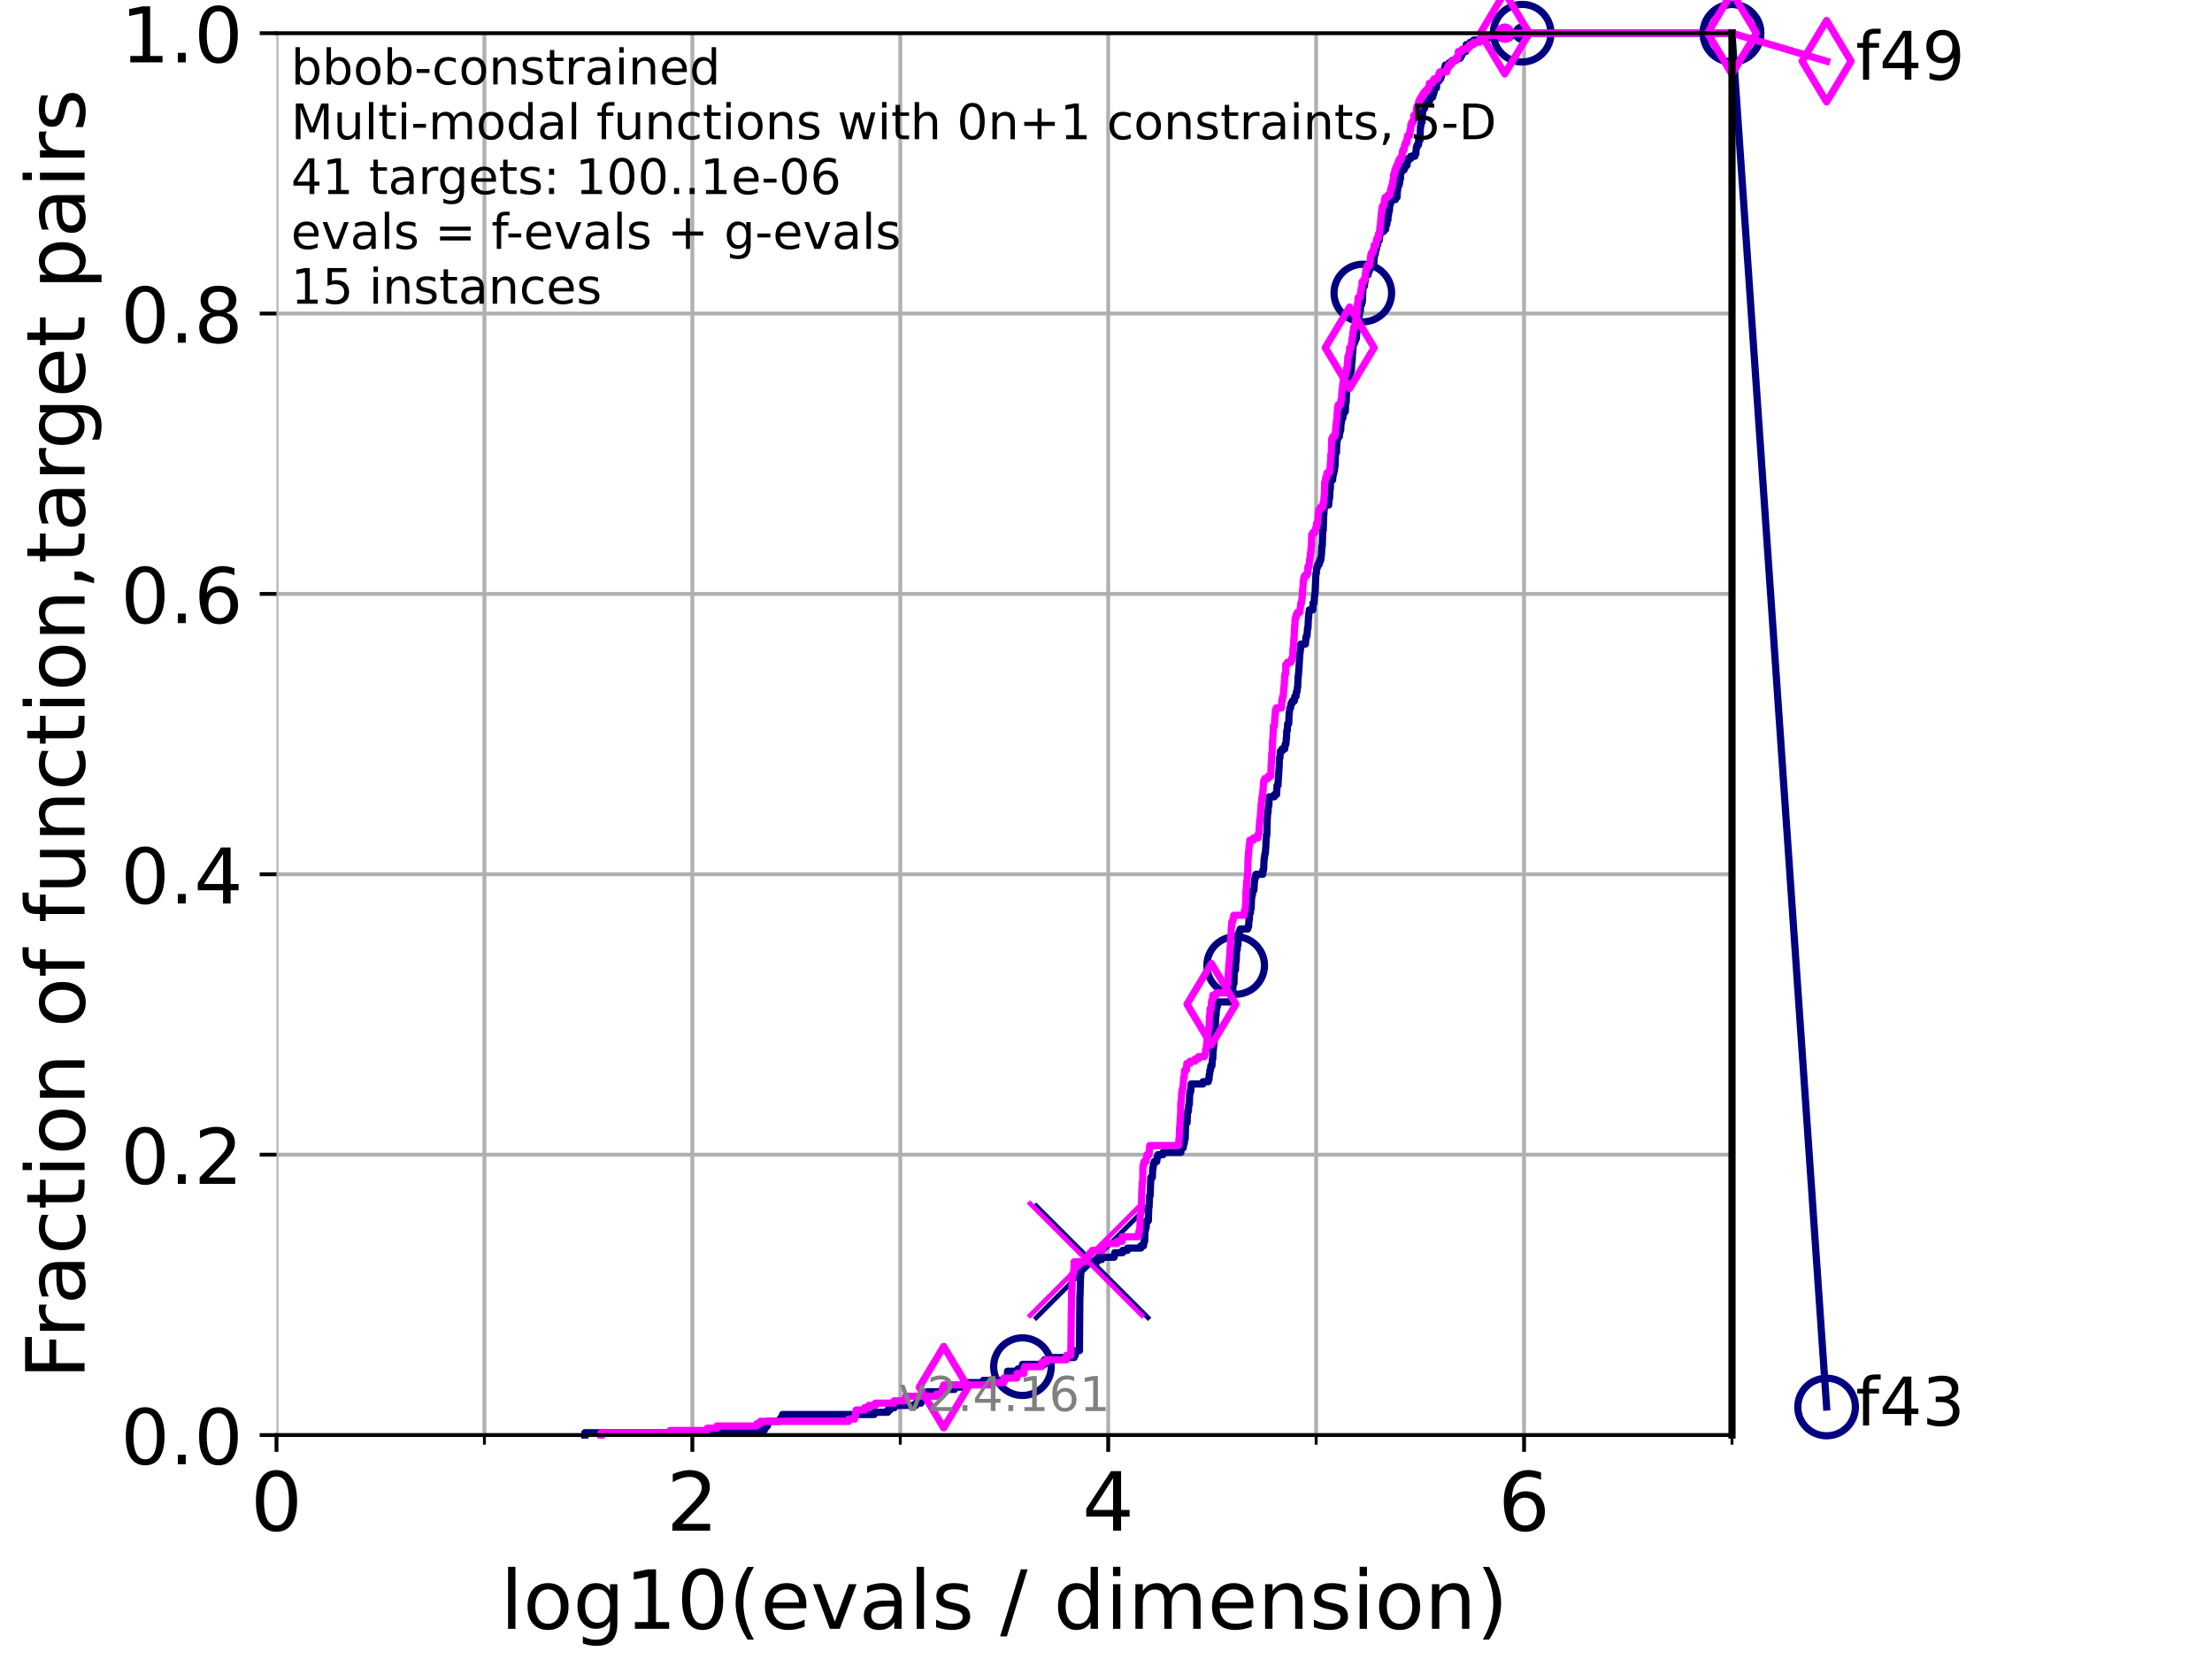 <?xml version="1.0" encoding="utf-8" standalone="no"?>
<!DOCTYPE svg PUBLIC "-//W3C//DTD SVG 1.1//EN"
  "http://www.w3.org/Graphics/SVG/1.1/DTD/svg11.dtd">
<!-- Created with matplotlib (https://matplotlib.org/) -->
<svg height="345.6pt" version="1.1" viewBox="0 0 460.8 345.6" width="460.8pt" xmlns="http://www.w3.org/2000/svg" xmlns:xlink="http://www.w3.org/1999/xlink">
 <defs>
  <style type="text/css">*{stroke-linecap:butt;stroke-linejoin:round;}</style>
 </defs>
 <g id="figure_1">
  <g id="patch_1">
   <path d="M 0 345.6 
L 460.8 345.6 
L 460.8 0 
L 0 0 
z
" style="fill:#ffffff;"/>
  </g>
  <g id="axes_1">
   <g id="patch_2">
    <path d="M 57.6 298.944 
L 360.806 298.944 
L 360.806 6.912 
L 57.6 6.912 
z
" style="fill:#ffffff;"/>
   </g>
   <g id="matplotlib.axis_1">
    <g id="xtick_1">
     <g id="line2d_1">
      <path clip-path="url(#pd649af44e2)" d="M 57.6 298.944 
L 57.6 6.912 
" style="fill:none;stroke:#b0b0b0;stroke-linecap:square;stroke-width:0.8;"/>
     </g>
     <g id="line2d_2">
      <defs>
       <path d="M 0 0 
L 0 3.5 
" id="m4b11f49ea5" style="stroke:#000000;stroke-width:0.8;"/>
      </defs>
      <g>
       <use style="stroke:#000000;stroke-width:0.8;" x="57.6" xlink:href="#m4b11f49ea5" y="298.944"/>
      </g>
     </g>
     <g id="text_1">
      <!-- 0 -->
      <g transform="translate(52.192 318.861)scale(0.17 -0.17)">
       <defs>
        <path d="M 31.781 66.406 
Q 24.172 66.406 20.328 58.906 
Q 16.5 51.422 16.5 36.375 
Q 16.5 21.391 20.328 13.891 
Q 24.172 6.391 31.781 6.391 
Q 39.453 6.391 43.281 13.891 
Q 47.125 21.391 47.125 36.375 
Q 47.125 51.422 43.281 58.906 
Q 39.453 66.406 31.781 66.406 
z
M 31.781 74.219 
Q 44.047 74.219 50.516 64.516 
Q 56.984 54.828 56.984 36.375 
Q 56.984 17.969 50.516 8.266 
Q 44.047 -1.422 31.781 -1.422 
Q 19.531 -1.422 13.062 8.266 
Q 6.594 17.969 6.594 36.375 
Q 6.594 54.828 13.062 64.516 
Q 19.531 74.219 31.781 74.219 
z
" id="DejaVuSans-48"/>
       </defs>
       <use xlink:href="#DejaVuSans-48"/>
      </g>
     </g>
    </g>
    <g id="xtick_2">
     <g id="line2d_3">
      <path clip-path="url(#pd649af44e2)" d="M 144.23 298.944 
L 144.23 6.912 
" style="fill:none;stroke:#b0b0b0;stroke-linecap:square;stroke-width:0.8;"/>
     </g>
     <g id="line2d_4">
      <g>
       <use style="stroke:#000000;stroke-width:0.8;" x="144.23" xlink:href="#m4b11f49ea5" y="298.944"/>
      </g>
     </g>
     <g id="text_2">
      <!-- 2 -->
      <g transform="translate(138.822 318.861)scale(0.17 -0.17)">
       <defs>
        <path d="M 19.188 8.297 
L 53.609 8.297 
L 53.609 0 
L 7.328 0 
L 7.328 8.297 
Q 12.938 14.109 22.625 23.891 
Q 32.328 33.688 34.812 36.531 
Q 39.547 41.844 41.422 45.531 
Q 43.312 49.219 43.312 52.781 
Q 43.312 58.594 39.234 62.25 
Q 35.156 65.922 28.609 65.922 
Q 23.969 65.922 18.812 64.312 
Q 13.672 62.703 7.812 59.422 
L 7.812 69.391 
Q 13.766 71.781 18.938 73 
Q 24.125 74.219 28.422 74.219 
Q 39.75 74.219 46.484 68.547 
Q 53.219 62.891 53.219 53.422 
Q 53.219 48.922 51.531 44.891 
Q 49.859 40.875 45.406 35.406 
Q 44.188 33.984 37.641 27.219 
Q 31.109 20.453 19.188 8.297 
z
" id="DejaVuSans-50"/>
       </defs>
       <use xlink:href="#DejaVuSans-50"/>
      </g>
     </g>
    </g>
    <g id="xtick_3">
     <g id="line2d_5">
      <path clip-path="url(#pd649af44e2)" d="M 230.861 298.944 
L 230.861 6.912 
" style="fill:none;stroke:#b0b0b0;stroke-linecap:square;stroke-width:0.8;"/>
     </g>
     <g id="line2d_6">
      <g>
       <use style="stroke:#000000;stroke-width:0.8;" x="230.861" xlink:href="#m4b11f49ea5" y="298.944"/>
      </g>
     </g>
     <g id="text_3">
      <!-- 4 -->
      <g transform="translate(225.453 318.861)scale(0.17 -0.17)">
       <defs>
        <path d="M 37.797 64.312 
L 12.891 25.391 
L 37.797 25.391 
z
M 35.203 72.906 
L 47.609 72.906 
L 47.609 25.391 
L 58.016 25.391 
L 58.016 17.188 
L 47.609 17.188 
L 47.609 0 
L 37.797 0 
L 37.797 17.188 
L 4.891 17.188 
L 4.891 26.703 
z
" id="DejaVuSans-52"/>
       </defs>
       <use xlink:href="#DejaVuSans-52"/>
      </g>
     </g>
    </g>
    <g id="xtick_4">
     <g id="line2d_7">
      <path clip-path="url(#pd649af44e2)" d="M 317.491 298.944 
L 317.491 6.912 
" style="fill:none;stroke:#b0b0b0;stroke-linecap:square;stroke-width:0.8;"/>
     </g>
     <g id="line2d_8">
      <g>
       <use style="stroke:#000000;stroke-width:0.8;" x="317.491" xlink:href="#m4b11f49ea5" y="298.944"/>
      </g>
     </g>
     <g id="text_4">
      <!-- 6 -->
      <g transform="translate(312.083 318.861)scale(0.17 -0.17)">
       <defs>
        <path d="M 33.016 40.375 
Q 26.375 40.375 22.484 35.828 
Q 18.609 31.297 18.609 23.391 
Q 18.609 15.531 22.484 10.953 
Q 26.375 6.391 33.016 6.391 
Q 39.656 6.391 43.531 10.953 
Q 47.406 15.531 47.406 23.391 
Q 47.406 31.297 43.531 35.828 
Q 39.656 40.375 33.016 40.375 
z
M 52.594 71.297 
L 52.594 62.312 
Q 48.875 64.062 45.094 64.984 
Q 41.312 65.922 37.594 65.922 
Q 27.828 65.922 22.672 59.328 
Q 17.531 52.734 16.797 39.406 
Q 19.672 43.656 24.016 45.922 
Q 28.375 48.188 33.594 48.188 
Q 44.578 48.188 50.953 41.516 
Q 57.328 34.859 57.328 23.391 
Q 57.328 12.156 50.688 5.359 
Q 44.047 -1.422 33.016 -1.422 
Q 20.359 -1.422 13.672 8.266 
Q 6.984 17.969 6.984 36.375 
Q 6.984 53.656 15.188 63.938 
Q 23.391 74.219 37.203 74.219 
Q 40.922 74.219 44.703 73.484 
Q 48.484 72.75 52.594 71.297 
z
" id="DejaVuSans-54"/>
       </defs>
       <use xlink:href="#DejaVuSans-54"/>
      </g>
     </g>
    </g>
    <g id="xtick_5">
     <g id="line2d_9">
      <path clip-path="url(#pd649af44e2)" d="M 100.915 298.944 
L 100.915 6.912 
" style="fill:none;stroke:#b0b0b0;stroke-linecap:square;stroke-width:0.8;"/>
     </g>
     <g id="line2d_10">
      <defs>
       <path d="M 0 0 
L 0 2 
" id="mab886e0d5d" style="stroke:#000000;stroke-width:0.6;"/>
      </defs>
      <g>
       <use style="stroke:#000000;stroke-width:0.6;" x="100.915" xlink:href="#mab886e0d5d" y="298.944"/>
      </g>
     </g>
    </g>
    <g id="xtick_6">
     <g id="line2d_11">
      <path clip-path="url(#pd649af44e2)" d="M 187.546 298.944 
L 187.546 6.912 
" style="fill:none;stroke:#b0b0b0;stroke-linecap:square;stroke-width:0.8;"/>
     </g>
     <g id="line2d_12">
      <g>
       <use style="stroke:#000000;stroke-width:0.6;" x="187.546" xlink:href="#mab886e0d5d" y="298.944"/>
      </g>
     </g>
    </g>
    <g id="xtick_7">
     <g id="line2d_13">
      <path clip-path="url(#pd649af44e2)" d="M 274.176 298.944 
L 274.176 6.912 
" style="fill:none;stroke:#b0b0b0;stroke-linecap:square;stroke-width:0.8;"/>
     </g>
     <g id="line2d_14">
      <g>
       <use style="stroke:#000000;stroke-width:0.6;" x="274.176" xlink:href="#mab886e0d5d" y="298.944"/>
      </g>
     </g>
    </g>
    <g id="xtick_8">
     <g id="line2d_15">
      <path clip-path="url(#pd649af44e2)" d="M 360.806 298.944 
L 360.806 6.912 
" style="fill:none;stroke:#b0b0b0;stroke-linecap:square;stroke-width:0.8;"/>
     </g>
     <g id="line2d_16">
      <g>
       <use style="stroke:#000000;stroke-width:0.6;" x="360.806" xlink:href="#mab886e0d5d" y="298.944"/>
      </g>
     </g>
    </g>
    <g id="text_5">
     <!-- log10(evals / dimension) -->
     <g transform="translate(104.239 339.314)scale(0.17 -0.17)">
      <defs>
       <path d="M 9.422 75.984 
L 18.406 75.984 
L 18.406 0 
L 9.422 0 
z
" id="DejaVuSans-108"/>
       <path d="M 30.609 48.391 
Q 23.391 48.391 19.188 42.75 
Q 14.984 37.109 14.984 27.297 
Q 14.984 17.484 19.156 11.844 
Q 23.344 6.203 30.609 6.203 
Q 37.797 6.203 41.984 11.859 
Q 46.188 17.531 46.188 27.297 
Q 46.188 37.016 41.984 42.703 
Q 37.797 48.391 30.609 48.391 
z
M 30.609 56 
Q 42.328 56 49.016 48.375 
Q 55.719 40.766 55.719 27.297 
Q 55.719 13.875 49.016 6.219 
Q 42.328 -1.422 30.609 -1.422 
Q 18.844 -1.422 12.172 6.219 
Q 5.516 13.875 5.516 27.297 
Q 5.516 40.766 12.172 48.375 
Q 18.844 56 30.609 56 
z
" id="DejaVuSans-111"/>
       <path d="M 45.406 27.984 
Q 45.406 37.75 41.375 43.109 
Q 37.359 48.484 30.078 48.484 
Q 22.859 48.484 18.828 43.109 
Q 14.797 37.75 14.797 27.984 
Q 14.797 18.266 18.828 12.891 
Q 22.859 7.516 30.078 7.516 
Q 37.359 7.516 41.375 12.891 
Q 45.406 18.266 45.406 27.984 
z
M 54.391 6.781 
Q 54.391 -7.172 48.188 -13.984 
Q 42 -20.797 29.203 -20.797 
Q 24.469 -20.797 20.266 -20.094 
Q 16.062 -19.391 12.109 -17.922 
L 12.109 -9.188 
Q 16.062 -11.328 19.922 -12.344 
Q 23.781 -13.375 27.781 -13.375 
Q 36.625 -13.375 41.016 -8.766 
Q 45.406 -4.156 45.406 5.172 
L 45.406 9.625 
Q 42.625 4.781 38.281 2.391 
Q 33.938 0 27.875 0 
Q 17.828 0 11.672 7.656 
Q 5.516 15.328 5.516 27.984 
Q 5.516 40.672 11.672 48.328 
Q 17.828 56 27.875 56 
Q 33.938 56 38.281 53.609 
Q 42.625 51.219 45.406 46.391 
L 45.406 54.688 
L 54.391 54.688 
z
" id="DejaVuSans-103"/>
       <path d="M 12.406 8.297 
L 28.516 8.297 
L 28.516 63.922 
L 10.984 60.406 
L 10.984 69.391 
L 28.422 72.906 
L 38.281 72.906 
L 38.281 8.297 
L 54.391 8.297 
L 54.391 0 
L 12.406 0 
z
" id="DejaVuSans-49"/>
       <path d="M 31 75.875 
Q 24.469 64.656 21.281 53.656 
Q 18.109 42.672 18.109 31.391 
Q 18.109 20.125 21.312 9.062 
Q 24.516 -2 31 -13.188 
L 23.188 -13.188 
Q 15.875 -1.703 12.234 9.375 
Q 8.594 20.453 8.594 31.391 
Q 8.594 42.281 12.203 53.312 
Q 15.828 64.359 23.188 75.875 
z
" id="DejaVuSans-40"/>
       <path d="M 56.203 29.594 
L 56.203 25.203 
L 14.891 25.203 
Q 15.484 15.922 20.484 11.062 
Q 25.484 6.203 34.422 6.203 
Q 39.594 6.203 44.453 7.469 
Q 49.312 8.734 54.109 11.281 
L 54.109 2.781 
Q 49.266 0.734 44.188 -0.344 
Q 39.109 -1.422 33.891 -1.422 
Q 20.797 -1.422 13.156 6.188 
Q 5.516 13.812 5.516 26.812 
Q 5.516 40.234 12.766 48.109 
Q 20.016 56 32.328 56 
Q 43.359 56 49.781 48.891 
Q 56.203 41.797 56.203 29.594 
z
M 47.219 32.234 
Q 47.125 39.594 43.094 43.984 
Q 39.062 48.391 32.422 48.391 
Q 24.906 48.391 20.391 44.141 
Q 15.875 39.891 15.188 32.172 
z
" id="DejaVuSans-101"/>
       <path d="M 2.984 54.688 
L 12.5 54.688 
L 29.594 8.797 
L 46.688 54.688 
L 56.203 54.688 
L 35.688 0 
L 23.484 0 
z
" id="DejaVuSans-118"/>
       <path d="M 34.281 27.484 
Q 23.391 27.484 19.188 25 
Q 14.984 22.516 14.984 16.5 
Q 14.984 11.719 18.141 8.906 
Q 21.297 6.109 26.703 6.109 
Q 34.188 6.109 38.703 11.406 
Q 43.219 16.703 43.219 25.484 
L 43.219 27.484 
z
M 52.203 31.203 
L 52.203 0 
L 43.219 0 
L 43.219 8.297 
Q 40.141 3.328 35.547 0.953 
Q 30.953 -1.422 24.312 -1.422 
Q 15.922 -1.422 10.953 3.297 
Q 6 8.016 6 15.922 
Q 6 25.141 12.172 29.828 
Q 18.359 34.516 30.609 34.516 
L 43.219 34.516 
L 43.219 35.406 
Q 43.219 41.609 39.141 45 
Q 35.062 48.391 27.688 48.391 
Q 23 48.391 18.547 47.266 
Q 14.109 46.141 10.016 43.891 
L 10.016 52.203 
Q 14.938 54.109 19.578 55.047 
Q 24.219 56 28.609 56 
Q 40.484 56 46.344 49.844 
Q 52.203 43.703 52.203 31.203 
z
" id="DejaVuSans-97"/>
       <path d="M 44.281 53.078 
L 44.281 44.578 
Q 40.484 46.531 36.375 47.5 
Q 32.281 48.484 27.875 48.484 
Q 21.188 48.484 17.844 46.438 
Q 14.5 44.391 14.5 40.281 
Q 14.5 37.156 16.891 35.375 
Q 19.281 33.594 26.516 31.984 
L 29.594 31.297 
Q 39.156 29.25 43.188 25.516 
Q 47.219 21.781 47.219 15.094 
Q 47.219 7.469 41.188 3.016 
Q 35.156 -1.422 24.609 -1.422 
Q 20.219 -1.422 15.453 -0.562 
Q 10.688 0.297 5.422 2 
L 5.422 11.281 
Q 10.406 8.688 15.234 7.391 
Q 20.062 6.109 24.812 6.109 
Q 31.156 6.109 34.562 8.281 
Q 37.984 10.453 37.984 14.406 
Q 37.984 18.062 35.516 20.016 
Q 33.062 21.969 24.703 23.781 
L 21.578 24.516 
Q 13.234 26.266 9.516 29.906 
Q 5.812 33.547 5.812 39.891 
Q 5.812 47.609 11.281 51.797 
Q 16.75 56 26.812 56 
Q 31.781 56 36.172 55.266 
Q 40.578 54.547 44.281 53.078 
z
" id="DejaVuSans-115"/>
       <path id="DejaVuSans-32"/>
       <path d="M 25.391 72.906 
L 33.688 72.906 
L 8.297 -9.281 
L 0 -9.281 
z
" id="DejaVuSans-47"/>
       <path d="M 45.406 46.391 
L 45.406 75.984 
L 54.391 75.984 
L 54.391 0 
L 45.406 0 
L 45.406 8.203 
Q 42.578 3.328 38.25 0.953 
Q 33.938 -1.422 27.875 -1.422 
Q 17.969 -1.422 11.734 6.484 
Q 5.516 14.406 5.516 27.297 
Q 5.516 40.188 11.734 48.094 
Q 17.969 56 27.875 56 
Q 33.938 56 38.25 53.625 
Q 42.578 51.266 45.406 46.391 
z
M 14.797 27.297 
Q 14.797 17.391 18.875 11.75 
Q 22.953 6.109 30.078 6.109 
Q 37.203 6.109 41.297 11.75 
Q 45.406 17.391 45.406 27.297 
Q 45.406 37.203 41.297 42.844 
Q 37.203 48.484 30.078 48.484 
Q 22.953 48.484 18.875 42.844 
Q 14.797 37.203 14.797 27.297 
z
" id="DejaVuSans-100"/>
       <path d="M 9.422 54.688 
L 18.406 54.688 
L 18.406 0 
L 9.422 0 
z
M 9.422 75.984 
L 18.406 75.984 
L 18.406 64.594 
L 9.422 64.594 
z
" id="DejaVuSans-105"/>
       <path d="M 52 44.188 
Q 55.375 50.25 60.062 53.125 
Q 64.75 56 71.094 56 
Q 79.641 56 84.281 50.016 
Q 88.922 44.047 88.922 33.016 
L 88.922 0 
L 79.891 0 
L 79.891 32.719 
Q 79.891 40.578 77.094 44.375 
Q 74.312 48.188 68.609 48.188 
Q 61.625 48.188 57.562 43.547 
Q 53.516 38.922 53.516 30.906 
L 53.516 0 
L 44.484 0 
L 44.484 32.719 
Q 44.484 40.625 41.703 44.406 
Q 38.922 48.188 33.109 48.188 
Q 26.219 48.188 22.156 43.531 
Q 18.109 38.875 18.109 30.906 
L 18.109 0 
L 9.078 0 
L 9.078 54.688 
L 18.109 54.688 
L 18.109 46.188 
Q 21.188 51.219 25.484 53.609 
Q 29.781 56 35.688 56 
Q 41.656 56 45.828 52.969 
Q 50 49.953 52 44.188 
z
" id="DejaVuSans-109"/>
       <path d="M 54.891 33.016 
L 54.891 0 
L 45.906 0 
L 45.906 32.719 
Q 45.906 40.484 42.875 44.328 
Q 39.844 48.188 33.797 48.188 
Q 26.516 48.188 22.312 43.547 
Q 18.109 38.922 18.109 30.906 
L 18.109 0 
L 9.078 0 
L 9.078 54.688 
L 18.109 54.688 
L 18.109 46.188 
Q 21.344 51.125 25.703 53.562 
Q 30.078 56 35.797 56 
Q 45.219 56 50.047 50.172 
Q 54.891 44.344 54.891 33.016 
z
" id="DejaVuSans-110"/>
       <path d="M 8.016 75.875 
L 15.828 75.875 
Q 23.141 64.359 26.781 53.312 
Q 30.422 42.281 30.422 31.391 
Q 30.422 20.453 26.781 9.375 
Q 23.141 -1.703 15.828 -13.188 
L 8.016 -13.188 
Q 14.5 -2 17.703 9.062 
Q 20.906 20.125 20.906 31.391 
Q 20.906 42.672 17.703 53.656 
Q 14.5 64.656 8.016 75.875 
z
" id="DejaVuSans-41"/>
      </defs>
      <use xlink:href="#DejaVuSans-108"/>
      <use x="27.783" xlink:href="#DejaVuSans-111"/>
      <use x="88.965" xlink:href="#DejaVuSans-103"/>
      <use x="152.441" xlink:href="#DejaVuSans-49"/>
      <use x="216.064" xlink:href="#DejaVuSans-48"/>
      <use x="279.688" xlink:href="#DejaVuSans-40"/>
      <use x="318.701" xlink:href="#DejaVuSans-101"/>
      <use x="380.225" xlink:href="#DejaVuSans-118"/>
      <use x="439.404" xlink:href="#DejaVuSans-97"/>
      <use x="500.684" xlink:href="#DejaVuSans-108"/>
      <use x="528.467" xlink:href="#DejaVuSans-115"/>
      <use x="580.566" xlink:href="#DejaVuSans-32"/>
      <use x="612.354" xlink:href="#DejaVuSans-47"/>
      <use x="646.045" xlink:href="#DejaVuSans-32"/>
      <use x="677.832" xlink:href="#DejaVuSans-100"/>
      <use x="741.309" xlink:href="#DejaVuSans-105"/>
      <use x="769.092" xlink:href="#DejaVuSans-109"/>
      <use x="866.504" xlink:href="#DejaVuSans-101"/>
      <use x="928.027" xlink:href="#DejaVuSans-110"/>
      <use x="991.406" xlink:href="#DejaVuSans-115"/>
      <use x="1043.506" xlink:href="#DejaVuSans-105"/>
      <use x="1071.289" xlink:href="#DejaVuSans-111"/>
      <use x="1132.471" xlink:href="#DejaVuSans-110"/>
      <use x="1195.85" xlink:href="#DejaVuSans-41"/>
     </g>
    </g>
   </g>
   <g id="matplotlib.axis_2">
    <g id="ytick_1">
     <g id="line2d_17">
      <path clip-path="url(#pd649af44e2)" d="M 57.6 298.944 
L 360.806 298.944 
" style="fill:none;stroke:#b0b0b0;stroke-linecap:square;stroke-width:0.8;"/>
     </g>
     <g id="line2d_18">
      <defs>
       <path d="M 0 0 
L -3.5 0 
" id="mc824f0ebe2" style="stroke:#000000;stroke-width:0.8;"/>
      </defs>
      <g>
       <use style="stroke:#000000;stroke-width:0.8;" x="57.6" xlink:href="#mc824f0ebe2" y="298.944"/>
      </g>
     </g>
     <g id="text_6">
      <!-- 0.0 -->
      <g transform="translate(25.155 305.023)scale(0.16 -0.16)">
       <defs>
        <path d="M 10.688 12.406 
L 21 12.406 
L 21 0 
L 10.688 0 
z
" id="DejaVuSans-46"/>
       </defs>
       <use xlink:href="#DejaVuSans-48"/>
       <use x="63.623" xlink:href="#DejaVuSans-46"/>
       <use x="95.41" xlink:href="#DejaVuSans-48"/>
      </g>
     </g>
    </g>
    <g id="ytick_2">
     <g id="line2d_19">
      <path clip-path="url(#pd649af44e2)" d="M 57.6 240.538 
L 360.806 240.538 
" style="fill:none;stroke:#b0b0b0;stroke-linecap:square;stroke-width:0.8;"/>
     </g>
     <g id="line2d_20">
      <g>
       <use style="stroke:#000000;stroke-width:0.8;" x="57.6" xlink:href="#mc824f0ebe2" y="240.538"/>
      </g>
     </g>
     <g id="text_7">
      <!-- 0.2 -->
      <g transform="translate(25.155 246.616)scale(0.16 -0.16)">
       <use xlink:href="#DejaVuSans-48"/>
       <use x="63.623" xlink:href="#DejaVuSans-46"/>
       <use x="95.41" xlink:href="#DejaVuSans-50"/>
      </g>
     </g>
    </g>
    <g id="ytick_3">
     <g id="line2d_21">
      <path clip-path="url(#pd649af44e2)" d="M 57.6 182.131 
L 360.806 182.131 
" style="fill:none;stroke:#b0b0b0;stroke-linecap:square;stroke-width:0.8;"/>
     </g>
     <g id="line2d_22">
      <g>
       <use style="stroke:#000000;stroke-width:0.8;" x="57.6" xlink:href="#mc824f0ebe2" y="182.131"/>
      </g>
     </g>
     <g id="text_8">
      <!-- 0.4 -->
      <g transform="translate(25.155 188.21)scale(0.16 -0.16)">
       <use xlink:href="#DejaVuSans-48"/>
       <use x="63.623" xlink:href="#DejaVuSans-46"/>
       <use x="95.41" xlink:href="#DejaVuSans-52"/>
      </g>
     </g>
    </g>
    <g id="ytick_4">
     <g id="line2d_23">
      <path clip-path="url(#pd649af44e2)" d="M 57.6 123.725 
L 360.806 123.725 
" style="fill:none;stroke:#b0b0b0;stroke-linecap:square;stroke-width:0.8;"/>
     </g>
     <g id="line2d_24">
      <g>
       <use style="stroke:#000000;stroke-width:0.8;" x="57.6" xlink:href="#mc824f0ebe2" y="123.725"/>
      </g>
     </g>
     <g id="text_9">
      <!-- 0.6 -->
      <g transform="translate(25.155 129.804)scale(0.16 -0.16)">
       <use xlink:href="#DejaVuSans-48"/>
       <use x="63.623" xlink:href="#DejaVuSans-46"/>
       <use x="95.41" xlink:href="#DejaVuSans-54"/>
      </g>
     </g>
    </g>
    <g id="ytick_5">
     <g id="line2d_25">
      <path clip-path="url(#pd649af44e2)" d="M 57.6 65.318 
L 360.806 65.318 
" style="fill:none;stroke:#b0b0b0;stroke-linecap:square;stroke-width:0.8;"/>
     </g>
     <g id="line2d_26">
      <g>
       <use style="stroke:#000000;stroke-width:0.8;" x="57.6" xlink:href="#mc824f0ebe2" y="65.318"/>
      </g>
     </g>
     <g id="text_10">
      <!-- 0.8 -->
      <g transform="translate(25.155 71.397)scale(0.16 -0.16)">
       <defs>
        <path d="M 31.781 34.625 
Q 24.75 34.625 20.719 30.859 
Q 16.703 27.094 16.703 20.516 
Q 16.703 13.922 20.719 10.156 
Q 24.75 6.391 31.781 6.391 
Q 38.812 6.391 42.859 10.172 
Q 46.922 13.969 46.922 20.516 
Q 46.922 27.094 42.891 30.859 
Q 38.875 34.625 31.781 34.625 
z
M 21.922 38.812 
Q 15.578 40.375 12.031 44.719 
Q 8.5 49.078 8.5 55.328 
Q 8.5 64.062 14.719 69.141 
Q 20.953 74.219 31.781 74.219 
Q 42.672 74.219 48.875 69.141 
Q 55.078 64.062 55.078 55.328 
Q 55.078 49.078 51.531 44.719 
Q 48 40.375 41.703 38.812 
Q 48.828 37.156 52.797 32.312 
Q 56.781 27.484 56.781 20.516 
Q 56.781 9.906 50.312 4.234 
Q 43.844 -1.422 31.781 -1.422 
Q 19.734 -1.422 13.25 4.234 
Q 6.781 9.906 6.781 20.516 
Q 6.781 27.484 10.781 32.312 
Q 14.797 37.156 21.922 38.812 
z
M 18.312 54.391 
Q 18.312 48.734 21.844 45.562 
Q 25.391 42.391 31.781 42.391 
Q 38.141 42.391 41.719 45.562 
Q 45.312 48.734 45.312 54.391 
Q 45.312 60.062 41.719 63.234 
Q 38.141 66.406 31.781 66.406 
Q 25.391 66.406 21.844 63.234 
Q 18.312 60.062 18.312 54.391 
z
" id="DejaVuSans-56"/>
       </defs>
       <use xlink:href="#DejaVuSans-48"/>
       <use x="63.623" xlink:href="#DejaVuSans-46"/>
       <use x="95.41" xlink:href="#DejaVuSans-56"/>
      </g>
     </g>
    </g>
    <g id="ytick_6">
     <g id="line2d_27">
      <path clip-path="url(#pd649af44e2)" d="M 57.6 6.912 
L 360.806 6.912 
" style="fill:none;stroke:#b0b0b0;stroke-linecap:square;stroke-width:0.8;"/>
     </g>
     <g id="line2d_28">
      <g>
       <use style="stroke:#000000;stroke-width:0.8;" x="57.6" xlink:href="#mc824f0ebe2" y="6.912"/>
      </g>
     </g>
     <g id="text_11">
      <!-- 1.0 -->
      <g transform="translate(25.155 12.991)scale(0.16 -0.16)">
       <use xlink:href="#DejaVuSans-49"/>
       <use x="63.623" xlink:href="#DejaVuSans-46"/>
       <use x="95.41" xlink:href="#DejaVuSans-48"/>
      </g>
     </g>
    </g>
    <g id="text_12">
     <!-- Fraction of function,target pairs -->
     <g transform="translate(17.62 287.313)rotate(-90)scale(0.17 -0.17)">
      <defs>
       <path d="M 9.812 72.906 
L 51.703 72.906 
L 51.703 64.594 
L 19.672 64.594 
L 19.672 43.109 
L 48.578 43.109 
L 48.578 34.812 
L 19.672 34.812 
L 19.672 0 
L 9.812 0 
z
" id="DejaVuSans-70"/>
       <path d="M 41.109 46.297 
Q 39.594 47.172 37.812 47.578 
Q 36.031 48 33.891 48 
Q 26.266 48 22.188 43.047 
Q 18.109 38.094 18.109 28.812 
L 18.109 0 
L 9.078 0 
L 9.078 54.688 
L 18.109 54.688 
L 18.109 46.188 
Q 20.953 51.172 25.484 53.578 
Q 30.031 56 36.531 56 
Q 37.453 56 38.578 55.875 
Q 39.703 55.766 41.062 55.516 
z
" id="DejaVuSans-114"/>
       <path d="M 48.781 52.594 
L 48.781 44.188 
Q 44.969 46.297 41.141 47.344 
Q 37.312 48.391 33.406 48.391 
Q 24.656 48.391 19.812 42.844 
Q 14.984 37.312 14.984 27.297 
Q 14.984 17.281 19.812 11.734 
Q 24.656 6.203 33.406 6.203 
Q 37.312 6.203 41.141 7.25 
Q 44.969 8.297 48.781 10.406 
L 48.781 2.094 
Q 45.016 0.344 40.984 -0.531 
Q 36.969 -1.422 32.422 -1.422 
Q 20.062 -1.422 12.781 6.344 
Q 5.516 14.109 5.516 27.297 
Q 5.516 40.672 12.859 48.328 
Q 20.219 56 33.016 56 
Q 37.156 56 41.109 55.141 
Q 45.062 54.297 48.781 52.594 
z
" id="DejaVuSans-99"/>
       <path d="M 18.312 70.219 
L 18.312 54.688 
L 36.812 54.688 
L 36.812 47.703 
L 18.312 47.703 
L 18.312 18.016 
Q 18.312 11.328 20.141 9.422 
Q 21.969 7.516 27.594 7.516 
L 36.812 7.516 
L 36.812 0 
L 27.594 0 
Q 17.188 0 13.234 3.875 
Q 9.281 7.766 9.281 18.016 
L 9.281 47.703 
L 2.688 47.703 
L 2.688 54.688 
L 9.281 54.688 
L 9.281 70.219 
z
" id="DejaVuSans-116"/>
       <path d="M 37.109 75.984 
L 37.109 68.5 
L 28.516 68.5 
Q 23.688 68.5 21.797 66.547 
Q 19.922 64.594 19.922 59.516 
L 19.922 54.688 
L 34.719 54.688 
L 34.719 47.703 
L 19.922 47.703 
L 19.922 0 
L 10.891 0 
L 10.891 47.703 
L 2.297 47.703 
L 2.297 54.688 
L 10.891 54.688 
L 10.891 58.5 
Q 10.891 67.625 15.141 71.797 
Q 19.391 75.984 28.609 75.984 
z
" id="DejaVuSans-102"/>
       <path d="M 8.5 21.578 
L 8.5 54.688 
L 17.484 54.688 
L 17.484 21.922 
Q 17.484 14.156 20.5 10.266 
Q 23.531 6.391 29.594 6.391 
Q 36.859 6.391 41.078 11.031 
Q 45.312 15.672 45.312 23.688 
L 45.312 54.688 
L 54.297 54.688 
L 54.297 0 
L 45.312 0 
L 45.312 8.406 
Q 42.047 3.422 37.719 1 
Q 33.406 -1.422 27.688 -1.422 
Q 18.266 -1.422 13.375 4.438 
Q 8.5 10.297 8.5 21.578 
z
M 31.109 56 
z
" id="DejaVuSans-117"/>
       <path d="M 11.719 12.406 
L 22.016 12.406 
L 22.016 4 
L 14.016 -11.625 
L 7.719 -11.625 
L 11.719 4 
z
" id="DejaVuSans-44"/>
       <path d="M 18.109 8.203 
L 18.109 -20.797 
L 9.078 -20.797 
L 9.078 54.688 
L 18.109 54.688 
L 18.109 46.391 
Q 20.953 51.266 25.266 53.625 
Q 29.594 56 35.594 56 
Q 45.562 56 51.781 48.094 
Q 58.016 40.188 58.016 27.297 
Q 58.016 14.406 51.781 6.484 
Q 45.562 -1.422 35.594 -1.422 
Q 29.594 -1.422 25.266 0.953 
Q 20.953 3.328 18.109 8.203 
z
M 48.688 27.297 
Q 48.688 37.203 44.609 42.844 
Q 40.531 48.484 33.406 48.484 
Q 26.266 48.484 22.188 42.844 
Q 18.109 37.203 18.109 27.297 
Q 18.109 17.391 22.188 11.75 
Q 26.266 6.109 33.406 6.109 
Q 40.531 6.109 44.609 11.75 
Q 48.688 17.391 48.688 27.297 
z
" id="DejaVuSans-112"/>
      </defs>
      <use xlink:href="#DejaVuSans-70"/>
      <use x="50.27" xlink:href="#DejaVuSans-114"/>
      <use x="91.383" xlink:href="#DejaVuSans-97"/>
      <use x="152.662" xlink:href="#DejaVuSans-99"/>
      <use x="207.643" xlink:href="#DejaVuSans-116"/>
      <use x="246.852" xlink:href="#DejaVuSans-105"/>
      <use x="274.635" xlink:href="#DejaVuSans-111"/>
      <use x="335.816" xlink:href="#DejaVuSans-110"/>
      <use x="399.195" xlink:href="#DejaVuSans-32"/>
      <use x="430.982" xlink:href="#DejaVuSans-111"/>
      <use x="492.164" xlink:href="#DejaVuSans-102"/>
      <use x="527.369" xlink:href="#DejaVuSans-32"/>
      <use x="559.156" xlink:href="#DejaVuSans-102"/>
      <use x="594.361" xlink:href="#DejaVuSans-117"/>
      <use x="657.74" xlink:href="#DejaVuSans-110"/>
      <use x="721.119" xlink:href="#DejaVuSans-99"/>
      <use x="776.1" xlink:href="#DejaVuSans-116"/>
      <use x="815.309" xlink:href="#DejaVuSans-105"/>
      <use x="843.092" xlink:href="#DejaVuSans-111"/>
      <use x="904.273" xlink:href="#DejaVuSans-110"/>
      <use x="967.652" xlink:href="#DejaVuSans-44"/>
      <use x="999.439" xlink:href="#DejaVuSans-116"/>
      <use x="1038.648" xlink:href="#DejaVuSans-97"/>
      <use x="1099.928" xlink:href="#DejaVuSans-114"/>
      <use x="1139.291" xlink:href="#DejaVuSans-103"/>
      <use x="1202.768" xlink:href="#DejaVuSans-101"/>
      <use x="1264.291" xlink:href="#DejaVuSans-116"/>
      <use x="1303.5" xlink:href="#DejaVuSans-32"/>
      <use x="1335.287" xlink:href="#DejaVuSans-112"/>
      <use x="1398.764" xlink:href="#DejaVuSans-97"/>
      <use x="1460.043" xlink:href="#DejaVuSans-105"/>
      <use x="1487.826" xlink:href="#DejaVuSans-114"/>
      <use x="1528.939" xlink:href="#DejaVuSans-115"/>
     </g>
    </g>
   </g>
   <g id="line2d_29">
    <defs>
     <path d="M 0 1.5 
C 0.398 1.5 0.779 1.342 1.061 1.061 
C 1.342 0.779 1.5 0.398 1.5 0 
C 1.5 -0.398 1.342 -0.779 1.061 -1.061 
C 0.779 -1.342 0.398 -1.5 0 -1.5 
C -0.398 -1.5 -0.779 -1.342 -1.061 -1.061 
C -1.342 -0.779 -1.5 -0.398 -1.5 0 
C -1.5 0.398 -1.342 0.779 -1.061 1.061 
C -0.779 1.342 -0.398 1.5 0 1.5 
z
" id="ma15e77bb12" style="stroke:#000080;"/>
    </defs>
    <g>
     <use style="fill:#000080;stroke:#000080;" x="317.095" xlink:href="#ma15e77bb12" y="6.912"/>
     <use style="fill:#000080;stroke:#000080;" x="317.095" xlink:href="#ma15e77bb12" y="6.912"/>
    </g>
   </g>
   <g id="line2d_30">
    <path d="M 121.831 298.944 
L 121.831 298.469 
L 146.86 298.469 
L 146.86 297.994 
L 159.199 297.994 
L 159.199 297.519 
L 159.452 297.519 
L 159.452 297.045 
L 159.882 297.045 
L 159.882 296.095 
L 162.449 296.095 
L 162.449 295.62 
L 162.817 295.62 
L 162.817 295.145 
L 163.012 295.145 
L 163.012 294.67 
L 182.119 294.67 
L 182.119 294.196 
L 184.935 294.196 
L 184.935 293.721 
L 185.429 293.721 
L 185.429 293.246 
L 186.33 293.246 
L 186.33 292.771 
L 190.789 292.771 
L 190.789 292.296 
L 191.863 292.296 
L 191.908 290.872 
L 192.201 290.872 
L 192.201 290.397 
L 193.116 290.397 
L 193.116 289.922 
L 196.26 289.922 
L 196.26 289.447 
L 198.835 289.447 
L 198.835 288.972 
L 200.697 288.972 
L 200.697 288.022 
L 204.849 288.022 
L 204.849 287.548 
L 209.282 287.548 
L 209.282 287.073 
L 209.831 287.073 
L 209.891 285.648 
L 212.05 285.648 
L 212.05 285.173 
L 212.942 285.173 
L 212.995 284.224 
L 217.568 284.224 
L 217.588 283.274 
L 218.742 283.274 
L 218.742 282.799 
L 223.755 282.799 
L 223.755 282.324 
L 223.996 282.324 
L 224.01 281.375 
L 224.87 281.375 
L 224.957 269.978 
L 224.989 269.978 
L 225.085 266.179 
L 225.106 266.179 
L 225.19 263.805 
L 225.592 263.805 
L 225.592 263.33 
L 226.705 263.33 
L 226.705 262.855 
L 228.575 262.855 
L 228.575 262.381 
L 229.524 262.381 
L 229.524 261.906 
L 232.099 261.906 
L 232.099 261.431 
L 232.222 261.431 
L 232.222 260.956 
L 233.853 260.956 
L 233.853 260.481 
L 234.853 260.481 
L 234.853 260.006 
L 237.654 260.006 
L 237.654 259.532 
L 238.219 259.532 
L 238.312 258.582 
L 238.454 258.582 
L 238.532 256.208 
L 238.641 256.208 
L 238.641 255.733 
L 238.759 255.733 
L 238.849 254.308 
L 239.223 254.308 
L 239.308 251.459 
L 239.382 251.459 
L 239.466 249.085 
L 239.597 249.085 
L 239.696 246.236 
L 239.72 246.236 
L 239.731 245.286 
L 240.057 245.286 
L 240.132 243.387 
L 240.213 243.387 
L 240.288 242.437 
L 240.442 242.437 
L 240.442 241.962 
L 240.975 241.962 
L 241.064 241.012 
L 241.227 241.012 
L 241.227 240.538 
L 242.28 240.538 
L 242.28 240.063 
L 246.001 240.063 
L 246.012 239.113 
L 246.499 239.113 
L 246.609 238.163 
L 246.713 238.163 
L 246.777 237.214 
L 246.893 237.214 
L 246.982 234.365 
L 247.009 234.365 
L 247.009 233.89 
L 247.289 233.89 
L 247.398 231.515 
L 247.564 231.515 
L 247.639 230.091 
L 247.748 230.091 
L 247.846 227.717 
L 247.952 227.717 
L 247.952 227.242 
L 248.092 227.242 
L 248.131 225.817 
L 250.601 225.817 
L 250.601 225.342 
L 251.697 225.342 
L 251.697 224.868 
L 251.864 224.868 
L 251.891 223.918 
L 251.98 223.918 
L 252.042 222.968 
L 252.16 222.968 
L 252.235 222.018 
L 252.477 222.018 
L 252.561 220.594 
L 252.639 220.594 
L 252.72 218.695 
L 252.762 218.695 
L 252.835 217.745 
L 252.873 217.745 
L 252.893 216.32 
L 253.07 216.32 
L 253.168 213.471 
L 253.189 213.471 
L 253.256 211.572 
L 253.333 211.572 
L 253.384 210.147 
L 253.48 210.147 
L 253.48 209.672 
L 253.594 209.672 
L 253.594 209.198 
L 253.727 209.198 
L 253.727 208.723 
L 256.504 208.723 
L 256.595 206.823 
L 256.78 206.823 
L 256.883 204.924 
L 257.051 204.924 
L 257.134 202.075 
L 257.37 202.075 
L 257.463 200.175 
L 257.525 200.175 
L 257.609 197.801 
L 257.74 197.801 
L 257.78 196.852 
L 257.889 196.852 
L 257.961 194.952 
L 258.02 194.952 
L 258.02 194.477 
L 258.156 194.477 
L 258.156 194.002 
L 258.356 194.002 
L 258.356 193.528 
L 259.928 193.528 
L 259.928 193.053 
L 260.104 193.053 
L 260.181 191.628 
L 260.262 191.628 
L 260.3 190.204 
L 260.478 190.204 
L 260.544 189.254 
L 260.646 189.254 
L 260.727 186.88 
L 260.798 186.88 
L 260.798 186.405 
L 260.91 186.405 
L 260.951 185.455 
L 261.216 185.455 
L 261.325 183.556 
L 261.355 183.556 
L 261.355 183.081 
L 261.48 183.081 
L 261.48 182.606 
L 261.639 182.606 
L 261.639 182.131 
L 263.055 182.131 
L 263.085 181.182 
L 263.232 181.182 
L 263.342 178.807 
L 263.419 178.807 
L 263.485 177.858 
L 263.577 177.858 
L 263.686 176.433 
L 263.695 176.433 
L 263.799 174.059 
L 263.898 174.059 
L 264.006 170.26 
L 264.029 170.26 
L 264.068 169.31 
L 264.143 169.31 
L 264.241 167.886 
L 264.321 167.886 
L 264.414 165.986 
L 265.467 165.986 
L 265.467 165.511 
L 265.936 165.511 
L 266.033 163.612 
L 266.233 163.612 
L 266.316 161.713 
L 266.348 161.713 
L 266.457 159.813 
L 266.472 159.813 
L 266.521 157.914 
L 266.621 157.914 
L 266.712 156.489 
L 267.071 156.489 
L 267.071 156.015 
L 267.642 156.015 
L 267.701 155.065 
L 267.868 155.065 
L 267.978 153.64 
L 268.013 153.64 
L 268.05 152.216 
L 268.169 152.216 
L 268.232 150.791 
L 268.458 150.791 
L 268.559 148.417 
L 268.606 148.417 
L 268.703 147.467 
L 268.85 147.467 
L 268.954 146.518 
L 269.192 146.518 
L 269.192 146.043 
L 269.618 146.043 
L 269.709 145.093 
L 269.98 145.093 
L 270.064 144.143 
L 270.174 144.143 
L 270.27 143.194 
L 270.327 143.194 
L 270.435 140.819 
L 270.476 140.819 
L 270.575 139.395 
L 270.588 139.395 
L 270.691 137.495 
L 270.704 137.495 
L 270.786 136.071 
L 270.83 136.071 
L 270.895 135.121 
L 270.964 135.121 
L 270.977 134.171 
L 271.953 134.171 
L 272.045 132.747 
L 272.185 132.747 
L 272.185 132.272 
L 272.298 132.272 
L 272.374 130.848 
L 272.474 130.848 
L 272.581 128.473 
L 272.629 128.473 
L 272.679 127.524 
L 272.756 127.524 
L 272.756 127.049 
L 273.473 127.049 
L 273.524 125.624 
L 273.733 125.624 
L 273.833 124.2 
L 273.867 124.2 
L 273.974 123.25 
L 273.979 123.25 
L 274.083 120.401 
L 274.092 120.401 
L 274.129 119.451 
L 274.226 119.451 
L 274.256 118.501 
L 274.352 118.501 
L 274.352 118.027 
L 274.533 118.027 
L 274.533 117.552 
L 274.826 117.552 
L 274.826 117.077 
L 274.985 117.077 
L 274.985 116.602 
L 275.154 116.602 
L 275.262 115.652 
L 275.283 115.652 
L 275.376 113.753 
L 275.458 113.753 
L 275.555 110.429 
L 275.658 110.429 
L 275.752 107.105 
L 275.801 107.105 
L 275.836 105.681 
L 276.007 105.681 
L 276.007 105.206 
L 276.795 105.206 
L 276.883 103.781 
L 276.984 103.781 
L 277.071 101.882 
L 277.131 101.882 
L 277.18 99.982 
L 277.614 99.982 
L 277.66 99.033 
L 277.743 99.033 
L 277.743 98.558 
L 277.857 98.558 
L 277.857 98.083 
L 277.978 98.083 
L 278.071 97.133 
L 278.114 97.133 
L 278.208 94.284 
L 278.417 94.284 
L 278.49 91.91 
L 278.564 91.91 
L 278.564 91.435 
L 278.677 91.435 
L 278.677 90.96 
L 279.013 90.96 
L 279.065 90.011 
L 279.183 90.011 
L 279.183 89.536 
L 279.3 89.536 
L 279.355 88.111 
L 279.435 88.111 
L 279.452 87.161 
L 279.721 87.161 
L 279.811 86.212 
L 279.94 86.212 
L 279.94 85.737 
L 280.252 85.737 
L 280.326 83.838 
L 280.431 83.838 
L 280.519 81.463 
L 280.594 81.463 
L 280.594 80.988 
L 280.727 80.988 
L 280.81 79.564 
L 281.015 79.564 
L 281.015 79.089 
L 281.154 79.089 
L 281.208 77.664 
L 281.357 77.664 
L 281.357 77.19 
L 281.515 77.19 
L 281.603 75.29 
L 281.666 75.29 
L 281.757 73.391 
L 281.802 73.391 
L 281.899 71.966 
L 281.936 71.966 
L 281.936 71.491 
L 282.169 71.491 
L 282.169 71.017 
L 282.367 71.017 
L 282.367 70.542 
L 282.549 70.542 
L 282.653 69.117 
L 282.661 69.117 
L 282.732 67.693 
L 282.776 67.693 
L 282.854 66.743 
L 282.962 66.743 
L 282.987 65.793 
L 283.189 65.793 
L 283.198 64.844 
L 283.38 64.844 
L 283.453 63.419 
L 283.667 63.419 
L 283.667 62.944 
L 283.795 62.944 
L 283.899 60.57 
L 283.923 60.57 
L 283.929 59.62 
L 284.217 59.62 
L 284.308 58.671 
L 284.383 58.671 
L 284.419 57.721 
L 284.5 57.721 
L 284.5 57.246 
L 285 57.246 
L 285 56.771 
L 285.114 56.771 
L 285.114 56.296 
L 285.358 56.296 
L 285.383 55.347 
L 285.575 55.347 
L 285.575 54.872 
L 286.195 54.872 
L 286.282 53.447 
L 286.314 53.447 
L 286.314 52.972 
L 286.503 52.972 
L 286.554 52.023 
L 286.719 52.023 
L 286.784 51.073 
L 286.972 51.073 
L 287.08 50.123 
L 287.305 50.123 
L 287.41 49.174 
L 287.439 49.174 
L 287.458 48.224 
L 288.253 48.224 
L 288.253 47.749 
L 288.669 47.749 
L 288.692 46.799 
L 288.909 46.799 
L 288.986 45.85 
L 289.131 45.85 
L 289.149 44.9 
L 289.248 44.9 
L 289.293 43.95 
L 289.433 43.95 
L 289.537 42.526 
L 289.659 42.526 
L 289.659 42.051 
L 289.844 42.051 
L 289.844 41.576 
L 290.7 41.576 
L 290.7 41.101 
L 291.036 41.101 
L 291.102 39.677 
L 291.155 39.677 
L 291.169 38.727 
L 291.402 38.727 
L 291.402 38.252 
L 291.557 38.252 
L 291.564 37.302 
L 291.74 37.302 
L 291.787 35.878 
L 291.96 35.878 
L 291.96 35.403 
L 292.491 35.403 
L 292.491 34.928 
L 292.715 34.928 
L 292.715 34.453 
L 293.099 34.453 
L 293.209 33.504 
L 293.344 33.504 
L 293.344 33.029 
L 293.882 33.029 
L 293.882 32.554 
L 294.74 32.554 
L 294.74 32.079 
L 294.949 32.079 
L 295.056 30.654 
L 295.21 30.654 
L 295.21 30.18 
L 295.509 30.18 
L 295.519 29.23 
L 295.801 29.23 
L 295.905 26.381 
L 295.972 26.381 
L 296.057 25.431 
L 296.254 25.431 
L 296.36 23.057 
L 296.428 23.057 
L 296.428 22.582 
L 296.776 22.582 
L 296.807 21.632 
L 297.053 21.632 
L 297.053 21.157 
L 297.761 21.157 
L 297.761 20.683 
L 298.011 20.683 
L 298.011 20.208 
L 298.461 20.208 
L 298.461 19.733 
L 298.599 19.733 
L 298.599 19.258 
L 298.746 19.258 
L 298.827 18.308 
L 299.253 18.308 
L 299.295 16.884 
L 299.761 16.884 
L 299.761 16.409 
L 300.128 16.409 
L 300.128 15.934 
L 300.273 15.934 
L 300.297 14.984 
L 300.863 14.984 
L 300.943 14.035 
L 301.087 14.035 
L 301.087 13.56 
L 301.876 13.56 
L 301.876 13.085 
L 302.475 13.085 
L 302.475 12.61 
L 303.307 12.61 
L 303.307 12.135 
L 304.196 12.135 
L 304.196 11.66 
L 304.481 11.66 
L 304.481 11.186 
L 304.698 11.186 
L 304.698 10.711 
L 305.361 10.711 
L 305.448 9.286 
L 306.253 9.286 
L 306.253 8.811 
L 307.001 8.811 
L 307.001 8.337 
L 308.904 8.337 
L 308.904 7.862 
L 314.467 7.862 
L 314.467 7.387 
L 317.095 7.387 
L 317.095 6.912 
L 360.806 6.912 
L 360.806 6.912 
" style="fill:none;stroke:#000080;stroke-linecap:square;stroke-width:1.5;"/>
   </g>
   <g id="line2d_31">
    <defs>
     <path d="M 0 6 
C 1.591 6 3.117 5.368 4.243 4.243 
C 5.368 3.117 6 1.591 6 0 
C 6 -1.591 5.368 -3.117 4.243 -4.243 
C 3.117 -5.368 1.591 -6 0 -6 
C -1.591 -6 -3.117 -5.368 -4.243 -4.243 
C -5.368 -3.117 -6 -1.591 -6 0 
C -6 1.591 -5.368 3.117 -4.243 4.243 
C -3.117 5.368 -1.591 6 0 6 
z
" id="m1f7163ae81" style="stroke:#000080;stroke-width:1.5;"/>
    </defs>
    <g>
     <use style="fill-opacity:0;stroke:#000080;stroke-width:1.5;" x="212.995" xlink:href="#m1f7163ae81" y="284.699"/>
     <use style="fill-opacity:0;stroke:#000080;stroke-width:1.5;" x="257.414" xlink:href="#m1f7163ae81" y="201.125"/>
     <use style="fill-opacity:0;stroke:#000080;stroke-width:1.5;" x="283.899" xlink:href="#m1f7163ae81" y="61.045"/>
     <use style="fill-opacity:0;stroke:#000080;stroke-width:1.5;" x="317.095" xlink:href="#m1f7163ae81" y="6.912"/>
     <use style="fill-opacity:0;stroke:#000080;stroke-width:1.5;" x="360.806" xlink:href="#m1f7163ae81" y="6.912"/>
    </g>
   </g>
   <g id="line2d_32">
    <path style="fill:none;stroke:#000080;stroke-linecap:square;stroke-width:1.5;"/>
    <g/>
   </g>
   <g id="line2d_33">
    <path clip-path="url(#pd649af44e2)" d="M 227.504 262.855 
" style="fill:none;stroke:#000080;stroke-linecap:square;stroke-width:1.5;"/>
    <defs>
     <path d="M -12 12 
L 12 -12 
M -12 -12 
L 12 12 
" id="m1fe3ad1f47" style="stroke:#000080;"/>
    </defs>
    <g clip-path="url(#pd649af44e2)">
     <use style="fill:#000080;stroke:#000080;" x="227.504" xlink:href="#m1fe3ad1f47" y="262.855"/>
    </g>
   </g>
   <g id="line2d_34">
    <defs>
     <path d="M 0 1.5 
C 0.398 1.5 0.779 1.342 1.061 1.061 
C 1.342 0.779 1.5 0.398 1.5 0 
C 1.5 -0.398 1.342 -0.779 1.061 -1.061 
C 0.779 -1.342 0.398 -1.5 0 -1.5 
C -0.398 -1.5 -0.779 -1.342 -1.061 -1.061 
C -1.342 -0.779 -1.5 -0.398 -1.5 0 
C -1.5 0.398 -1.342 0.779 -1.061 1.061 
C -0.779 1.342 -0.398 1.5 0 1.5 
z
" id="mb012c690dc" style="stroke:#ff00ff;"/>
    </defs>
    <g>
     <use style="fill:#ff00ff;stroke:#ff00ff;" x="313.468" xlink:href="#mb012c690dc" y="6.912"/>
     <use style="fill:#ff00ff;stroke:#ff00ff;" x="313.468" xlink:href="#mb012c690dc" y="6.912"/>
    </g>
   </g>
   <g id="line2d_35">
    <path d="M 125.219 298.944 
L 125.219 298.469 
L 139.605 298.469 
L 139.605 297.994 
L 147.344 297.994 
L 147.344 297.519 
L 149.339 297.519 
L 149.339 297.045 
L 157.679 297.045 
L 157.679 296.57 
L 158.383 296.57 
L 158.383 296.095 
L 176.772 296.095 
L 176.772 295.62 
L 178.03 295.62 
L 178.03 295.145 
L 178.192 295.145 
L 178.272 294.196 
L 178.352 294.196 
L 178.352 293.721 
L 180.096 293.721 
L 180.096 293.246 
L 180.959 293.246 
L 180.959 292.771 
L 182.358 292.771 
L 182.358 292.296 
L 186.249 292.296 
L 186.249 291.821 
L 188.531 291.821 
L 188.531 291.346 
L 188.67 291.346 
L 188.67 290.872 
L 195.075 290.872 
L 195.075 290.397 
L 196.243 290.397 
L 196.309 289.447 
L 196.401 289.447 
L 196.401 288.972 
L 196.588 288.972 
L 196.588 288.497 
L 206.191 288.497 
L 206.191 288.022 
L 209.106 288.022 
L 209.124 287.073 
L 211.836 287.073 
L 211.85 286.123 
L 213.313 286.123 
L 213.313 285.173 
L 213.461 285.173 
L 213.461 284.699 
L 217.026 284.699 
L 217.047 283.749 
L 217.967 283.749 
L 217.967 283.274 
L 222.148 283.274 
L 222.166 282.324 
L 223.072 282.324 
L 223.174 272.827 
L 223.183 272.827 
L 223.241 269.029 
L 223.3 269.029 
L 223.394 266.179 
L 223.444 266.179 
L 223.504 265.23 
L 223.677 265.23 
L 223.763 262.855 
L 226.062 262.855 
L 226.062 262.381 
L 226.445 262.381 
L 226.445 261.906 
L 226.714 261.906 
L 226.714 261.431 
L 227.113 261.431 
L 227.113 260.956 
L 227.539 260.956 
L 227.539 260.481 
L 229.726 260.481 
L 229.827 259.532 
L 229.977 259.532 
L 229.977 259.057 
L 232.676 259.057 
L 232.676 258.582 
L 233.787 258.582 
L 233.796 257.632 
L 237.117 257.632 
L 237.218 256.682 
L 237.338 256.682 
L 237.338 256.208 
L 237.449 256.208 
L 237.554 252.884 
L 237.655 252.884 
L 237.738 251.459 
L 237.78 251.459 
L 237.868 247.66 
L 237.904 247.66 
L 237.951 246.236 
L 238.035 246.236 
L 238.092 242.912 
L 238.201 242.912 
L 238.201 242.437 
L 238.326 242.437 
L 238.326 241.962 
L 238.73 241.962 
L 238.83 241.012 
L 238.933 241.012 
L 238.933 240.538 
L 239.361 240.538 
L 239.414 239.588 
L 239.475 239.588 
L 239.501 238.638 
L 245.495 238.638 
L 245.598 237.214 
L 245.653 237.214 
L 245.729 234.839 
L 245.786 234.839 
L 245.887 232.465 
L 245.941 232.465 
L 245.986 229.616 
L 246.069 229.616 
L 246.162 227.717 
L 246.202 227.717 
L 246.202 227.242 
L 246.315 227.242 
L 246.315 226.767 
L 246.443 226.767 
L 246.541 224.868 
L 246.557 224.868 
L 246.557 224.393 
L 246.683 224.393 
L 246.775 222.968 
L 247.132 222.968 
L 247.24 221.544 
L 247.907 221.544 
L 247.907 221.069 
L 248.944 221.069 
L 248.944 220.594 
L 249.653 220.594 
L 249.653 220.119 
L 250.911 220.119 
L 250.911 219.644 
L 251.128 219.644 
L 251.148 218.695 
L 251.27 218.695 
L 251.372 217.27 
L 251.414 217.27 
L 251.515 215.845 
L 251.563 215.845 
L 251.623 214.896 
L 251.677 214.896 
L 251.677 214.421 
L 251.865 214.421 
L 251.948 211.572 
L 252.039 211.572 
L 252.072 210.147 
L 252.311 210.147 
L 252.366 208.723 
L 252.466 208.723 
L 252.466 208.248 
L 252.625 208.248 
L 252.645 207.298 
L 253.379 207.298 
L 253.379 206.823 
L 255.289 206.823 
L 255.289 206.348 
L 255.521 206.348 
L 255.569 204.924 
L 255.79 204.924 
L 255.865 202.55 
L 255.902 202.55 
L 256.004 200.65 
L 256.071 200.65 
L 256.139 199.226 
L 256.183 199.226 
L 256.263 197.326 
L 256.301 197.326 
L 256.406 194.952 
L 256.456 194.952 
L 256.507 193.053 
L 256.582 193.053 
L 256.592 192.103 
L 256.781 192.103 
L 256.781 191.628 
L 256.909 191.628 
L 257.005 190.678 
L 259.175 190.678 
L 259.229 189.729 
L 259.367 189.729 
L 259.461 188.304 
L 259.506 188.304 
L 259.558 185.455 
L 259.63 185.455 
L 259.705 183.556 
L 259.782 183.556 
L 259.864 182.131 
L 259.908 182.131 
L 259.987 178.807 
L 260.029 178.807 
L 260.099 177.383 
L 260.142 177.383 
L 260.236 175.958 
L 260.318 175.958 
L 260.357 175.008 
L 261.151 175.008 
L 261.151 174.534 
L 262.087 174.534 
L 262.144 173.584 
L 262.269 173.584 
L 262.357 171.685 
L 262.393 171.685 
L 262.414 170.735 
L 262.522 170.735 
L 262.626 168.835 
L 262.641 168.835 
L 262.726 167.411 
L 262.769 167.411 
L 262.866 166.461 
L 262.884 166.461 
L 262.884 165.986 
L 263.004 165.986 
L 263.091 164.562 
L 263.147 164.562 
L 263.179 163.137 
L 263.258 163.137 
L 263.258 162.662 
L 263.462 162.662 
L 263.462 162.188 
L 264.162 162.188 
L 264.162 161.713 
L 264.719 161.713 
L 264.822 158.864 
L 264.89 158.864 
L 264.919 156.964 
L 265.002 156.964 
L 265.101 154.115 
L 265.145 154.115 
L 265.254 151.741 
L 265.26 151.741 
L 265.26 151.266 
L 265.486 151.266 
L 265.568 149.367 
L 265.614 149.367 
L 265.693 147.942 
L 265.871 147.942 
L 265.871 147.467 
L 266.96 147.467 
L 267.005 146.043 
L 267.096 146.043 
L 267.096 145.568 
L 267.211 145.568 
L 267.211 145.093 
L 267.335 145.093 
L 267.42 143.194 
L 267.516 143.194 
L 267.622 140.819 
L 267.681 140.819 
L 267.681 140.345 
L 267.839 140.345 
L 267.858 138.445 
L 268.185 138.445 
L 268.185 137.97 
L 268.91 137.97 
L 268.91 137.495 
L 269.119 137.495 
L 269.119 137.021 
L 269.279 137.021 
L 269.346 135.121 
L 269.405 135.121 
L 269.506 133.222 
L 269.574 133.222 
L 269.678 130.373 
L 269.761 130.373 
L 269.782 128.948 
L 269.909 128.948 
L 269.909 128.473 
L 270.031 128.473 
L 270.031 127.998 
L 270.293 127.998 
L 270.293 127.524 
L 270.791 127.524 
L 270.893 126.574 
L 270.904 126.574 
L 270.989 125.624 
L 271.12 125.624 
L 271.223 124.674 
L 271.269 124.674 
L 271.348 122.775 
L 271.404 122.775 
L 271.505 120.876 
L 271.59 120.876 
L 271.59 120.401 
L 271.729 120.401 
L 271.729 119.926 
L 272.221 119.926 
L 272.221 119.451 
L 272.424 119.451 
L 272.461 118.027 
L 272.732 118.027 
L 272.783 116.602 
L 272.912 116.602 
L 272.98 115.178 
L 273.058 115.178 
L 273.144 113.753 
L 273.184 113.753 
L 273.244 111.379 
L 273.5 111.379 
L 273.5 110.904 
L 273.99 110.904 
L 274.073 109.954 
L 274.249 109.954 
L 274.267 109.004 
L 274.523 109.004 
L 274.633 106.63 
L 274.735 106.63 
L 274.735 106.155 
L 275.041 106.155 
L 275.041 105.681 
L 275.603 105.681 
L 275.613 104.731 
L 275.746 104.731 
L 275.822 103.306 
L 275.9 103.306 
L 275.955 100.457 
L 276.081 100.457 
L 276.156 99.508 
L 276.354 99.508 
L 276.403 98.558 
L 276.853 98.558 
L 276.853 98.083 
L 277.056 98.083 
L 277.15 96.184 
L 277.196 96.184 
L 277.226 94.759 
L 277.319 94.759 
L 277.418 91.435 
L 277.627 91.435 
L 277.627 90.96 
L 278.025 90.96 
L 278.025 90.485 
L 278.176 90.485 
L 278.282 88.586 
L 278.325 88.586 
L 278.421 87.636 
L 278.478 87.636 
L 278.562 85.737 
L 278.621 85.737 
L 278.636 84.787 
L 278.775 84.787 
L 278.775 84.312 
L 279.281 84.312 
L 279.317 83.363 
L 279.441 83.363 
L 279.551 81.463 
L 279.597 81.463 
L 279.701 80.039 
L 279.766 80.039 
L 279.876 78.139 
L 280.339 78.139 
L 280.339 77.664 
L 280.463 77.664 
L 280.493 76.715 
L 280.629 76.715 
L 280.722 75.29 
L 280.743 75.29 
L 280.78 74.341 
L 280.921 74.341 
L 280.921 73.866 
L 281.089 73.866 
L 281.162 72.441 
L 281.448 72.441 
L 281.54 71.491 
L 281.586 71.491 
L 281.628 70.542 
L 281.744 70.542 
L 281.843 69.117 
L 281.912 69.117 
L 281.992 68.167 
L 282.219 68.167 
L 282.323 67.218 
L 282.399 67.218 
L 282.476 66.268 
L 282.563 66.268 
L 282.598 65.318 
L 282.694 65.318 
L 282.761 63.419 
L 282.832 63.419 
L 282.917 61.994 
L 283.319 61.994 
L 283.405 61.045 
L 283.451 61.045 
L 283.546 60.095 
L 283.689 60.095 
L 283.75 58.671 
L 284.147 58.671 
L 284.147 58.196 
L 284.319 58.196 
L 284.319 57.721 
L 284.436 57.721 
L 284.514 56.296 
L 284.641 56.296 
L 284.641 55.821 
L 284.784 55.821 
L 284.784 55.347 
L 285.314 55.347 
L 285.409 54.397 
L 285.454 54.397 
L 285.492 53.447 
L 285.585 53.447 
L 285.585 52.972 
L 285.79 52.972 
L 285.79 52.497 
L 286.078 52.497 
L 286.078 52.023 
L 286.211 52.023 
L 286.246 51.073 
L 286.674 51.073 
L 286.701 50.123 
L 286.828 50.123 
L 286.828 49.648 
L 287.152 49.648 
L 287.156 48.699 
L 287.384 48.699 
L 287.465 47.274 
L 287.535 47.274 
L 287.616 45.85 
L 287.651 45.85 
L 287.747 44.425 
L 287.792 44.425 
L 287.871 43.475 
L 287.962 43.475 
L 287.962 43.001 
L 288.243 43.001 
L 288.243 42.526 
L 288.379 42.526 
L 288.41 41.576 
L 288.559 41.576 
L 288.559 41.101 
L 289.111 41.101 
L 289.111 40.626 
L 289.565 40.626 
L 289.646 39.677 
L 289.747 39.677 
L 289.747 39.202 
L 289.905 39.202 
L 289.905 38.727 
L 290.091 38.727 
L 290.103 37.777 
L 290.233 37.777 
L 290.301 36.353 
L 290.519 36.353 
L 290.564 35.403 
L 290.774 35.403 
L 290.774 34.928 
L 290.944 34.928 
L 290.944 34.453 
L 291.218 34.453 
L 291.325 33.504 
L 291.6 33.504 
L 291.6 33.029 
L 291.935 33.029 
L 291.935 32.554 
L 292.119 32.554 
L 292.128 31.604 
L 292.275 31.604 
L 292.275 31.129 
L 292.5 31.129 
L 292.611 30.18 
L 292.785 30.18 
L 292.785 29.705 
L 293.078 29.705 
L 293.116 28.755 
L 293.19 28.755 
L 293.19 28.28 
L 293.618 28.28 
L 293.696 27.33 
L 293.783 27.33 
L 293.783 26.856 
L 293.894 26.856 
L 293.9 25.906 
L 294.091 25.906 
L 294.091 25.431 
L 294.445 25.431 
L 294.525 24.007 
L 294.996 24.007 
L 295.086 22.582 
L 295.19 22.582 
L 295.19 22.107 
L 295.479 22.107 
L 295.526 21.157 
L 295.727 21.157 
L 295.727 20.683 
L 296.018 20.683 
L 296.018 20.208 
L 296.313 20.208 
L 296.313 19.733 
L 296.587 19.733 
L 296.587 19.258 
L 297.019 19.258 
L 297.019 18.783 
L 297.471 18.783 
L 297.471 18.308 
L 297.693 18.308 
L 297.756 17.359 
L 298.435 17.359 
L 298.435 16.884 
L 298.745 16.884 
L 298.745 16.409 
L 299.544 16.409 
L 299.544 15.934 
L 299.693 15.934 
L 299.693 15.459 
L 299.92 15.459 
L 299.92 14.984 
L 301.391 14.984 
L 301.391 14.51 
L 301.515 14.51 
L 301.515 14.035 
L 301.785 14.035 
L 301.785 13.56 
L 302.223 13.56 
L 302.223 13.085 
L 302.566 13.085 
L 302.566 12.61 
L 303.263 12.61 
L 303.263 12.135 
L 303.711 12.135 
L 303.817 10.711 
L 304.6 10.711 
L 304.6 10.236 
L 305.763 10.236 
L 305.763 9.761 
L 306.222 9.761 
L 306.222 9.286 
L 306.99 9.286 
L 306.99 8.811 
L 308.227 8.811 
L 308.227 8.337 
L 308.417 8.337 
L 308.417 7.862 
L 308.757 7.862 
L 308.757 7.387 
L 313.468 7.387 
L 313.468 6.912 
L 360.806 6.912 
L 360.806 6.912 
" style="fill:none;stroke:#ff00ff;stroke-linecap:square;stroke-width:1.5;"/>
   </g>
   <g id="line2d_36">
    <defs>
     <path d="M -0 8.485 
L 5.091 0 
L 0 -8.485 
L -5.091 -0 
z
" id="mcf70083554" style="stroke:#ff00ff;stroke-linejoin:miter;stroke-width:1.5;"/>
    </defs>
    <g>
     <use style="fill-opacity:0;stroke:#ff00ff;stroke-linejoin:miter;stroke-width:1.5;" x="196.588" xlink:href="#mcf70083554" y="288.972"/>
     <use style="fill-opacity:0;stroke:#ff00ff;stroke-linejoin:miter;stroke-width:1.5;" x="252.366" xlink:href="#mcf70083554" y="209.198"/>
     <use style="fill-opacity:0;stroke:#ff00ff;stroke-linejoin:miter;stroke-width:1.5;" x="281.162" xlink:href="#mcf70083554" y="72.441"/>
     <use style="fill-opacity:0;stroke:#ff00ff;stroke-linejoin:miter;stroke-width:1.5;" x="313.468" xlink:href="#mcf70083554" y="6.912"/>
     <use style="fill-opacity:0;stroke:#ff00ff;stroke-linejoin:miter;stroke-width:1.5;" x="360.806" xlink:href="#mcf70083554" y="6.912"/>
    </g>
   </g>
   <g id="line2d_37">
    <path style="fill:none;stroke:#ff00ff;stroke-linecap:square;stroke-width:1.5;"/>
    <g/>
   </g>
   <g id="line2d_38">
    <path clip-path="url(#pd649af44e2)" d="M 226.237 262.381 
" style="fill:none;stroke:#ff00ff;stroke-linecap:square;stroke-width:1.5;"/>
    <defs>
     <path d="M -12 12 
L 12 -12 
M -12 -12 
L 12 12 
" id="m01d2109627" style="stroke:#ff00ff;"/>
    </defs>
    <g clip-path="url(#pd649af44e2)">
     <use style="fill:#ff00ff;stroke:#ff00ff;" x="226.237" xlink:href="#m01d2109627" y="262.381"/>
    </g>
   </g>
   <g id="line2d_39">
    <path d="M 360.806 6.912 
L 380.515 293.103 
" style="fill:none;stroke:#000080;stroke-linecap:square;stroke-width:1.5;"/>
    <g>
     <use style="fill-opacity:0;stroke:#000080;stroke-width:1.5;" x="360.806" xlink:href="#m1f7163ae81" y="6.912"/>
     <use style="fill-opacity:0;stroke:#000080;stroke-width:1.5;" x="380.515" xlink:href="#m1f7163ae81" y="293.103"/>
    </g>
   </g>
   <g id="line2d_40">
    <path d="M 360.806 6.912 
L 380.515 12.753 
" style="fill:none;stroke:#ff00ff;stroke-linecap:square;stroke-width:1.5;"/>
    <g>
     <use style="fill-opacity:0;stroke:#ff00ff;stroke-linejoin:miter;stroke-width:1.5;" x="360.806" xlink:href="#mcf70083554" y="6.912"/>
     <use style="fill-opacity:0;stroke:#ff00ff;stroke-linejoin:miter;stroke-width:1.5;" x="380.515" xlink:href="#mcf70083554" y="12.753"/>
    </g>
   </g>
   <g id="line2d_41">
    <path d="M 360.806 298.944 
L 360.806 6.912 
" style="fill:none;stroke:#000000;stroke-linecap:square;stroke-width:1.5;"/>
   </g>
   <g id="patch_3">
    <path d="M 57.6 298.944 
L 360.806 298.944 
" style="fill:none;stroke:#000000;stroke-linecap:square;stroke-linejoin:miter;stroke-width:0.8;"/>
   </g>
   <g id="patch_4">
    <path d="M 57.6 6.912 
L 360.806 6.912 
" style="fill:none;stroke:#000000;stroke-linecap:square;stroke-linejoin:miter;stroke-width:0.8;"/>
   </g>
   <g id="text_13">
    <!-- f43 -->
    <g transform="translate(386.579 296.966)scale(0.14 -0.14)">
     <defs>
      <path d="M 40.578 39.312 
Q 47.656 37.797 51.625 33 
Q 55.609 28.219 55.609 21.188 
Q 55.609 10.406 48.188 4.484 
Q 40.766 -1.422 27.094 -1.422 
Q 22.516 -1.422 17.656 -0.516 
Q 12.797 0.391 7.625 2.203 
L 7.625 11.719 
Q 11.719 9.328 16.594 8.109 
Q 21.484 6.891 26.812 6.891 
Q 36.078 6.891 40.938 10.547 
Q 45.797 14.203 45.797 21.188 
Q 45.797 27.641 41.281 31.266 
Q 36.766 34.906 28.719 34.906 
L 20.219 34.906 
L 20.219 43.016 
L 29.109 43.016 
Q 36.375 43.016 40.234 45.922 
Q 44.094 48.828 44.094 54.297 
Q 44.094 59.906 40.109 62.906 
Q 36.141 65.922 28.719 65.922 
Q 24.656 65.922 20.016 65.031 
Q 15.375 64.156 9.812 62.312 
L 9.812 71.094 
Q 15.438 72.656 20.344 73.438 
Q 25.25 74.219 29.594 74.219 
Q 40.828 74.219 47.359 69.109 
Q 53.906 64.016 53.906 55.328 
Q 53.906 49.266 50.438 45.094 
Q 46.969 40.922 40.578 39.312 
z
" id="DejaVuSans-51"/>
     </defs>
     <use xlink:href="#DejaVuSans-102"/>
     <use x="35.205" xlink:href="#DejaVuSans-52"/>
     <use x="98.828" xlink:href="#DejaVuSans-51"/>
    </g>
   </g>
   <g id="text_14">
    <!-- f49 -->
    <g transform="translate(386.579 16.616)scale(0.14 -0.14)">
     <defs>
      <path d="M 10.984 1.516 
L 10.984 10.5 
Q 14.703 8.734 18.5 7.812 
Q 22.312 6.891 25.984 6.891 
Q 35.75 6.891 40.891 13.453 
Q 46.047 20.016 46.781 33.406 
Q 43.953 29.203 39.594 26.953 
Q 35.25 24.703 29.984 24.703 
Q 19.047 24.703 12.672 31.312 
Q 6.297 37.938 6.297 49.422 
Q 6.297 60.641 12.938 67.422 
Q 19.578 74.219 30.609 74.219 
Q 43.266 74.219 49.922 64.516 
Q 56.594 54.828 56.594 36.375 
Q 56.594 19.141 48.406 8.859 
Q 40.234 -1.422 26.422 -1.422 
Q 22.703 -1.422 18.891 -0.688 
Q 15.094 0.047 10.984 1.516 
z
M 30.609 32.422 
Q 37.25 32.422 41.125 36.953 
Q 45.016 41.5 45.016 49.422 
Q 45.016 57.281 41.125 61.844 
Q 37.25 66.406 30.609 66.406 
Q 23.969 66.406 20.094 61.844 
Q 16.219 57.281 16.219 49.422 
Q 16.219 41.5 20.094 36.953 
Q 23.969 32.422 30.609 32.422 
z
" id="DejaVuSans-57"/>
     </defs>
     <use xlink:href="#DejaVuSans-102"/>
     <use x="35.205" xlink:href="#DejaVuSans-52"/>
     <use x="98.828" xlink:href="#DejaVuSans-57"/>
    </g>
   </g>
   <g id="text_15">
    <!-- bbob-constrained -->
    <g transform="translate(60.632 17.583)scale(0.102 -0.102)">
     <defs>
      <path d="M 48.688 27.297 
Q 48.688 37.203 44.609 42.844 
Q 40.531 48.484 33.406 48.484 
Q 26.266 48.484 22.188 42.844 
Q 18.109 37.203 18.109 27.297 
Q 18.109 17.391 22.188 11.75 
Q 26.266 6.109 33.406 6.109 
Q 40.531 6.109 44.609 11.75 
Q 48.688 17.391 48.688 27.297 
z
M 18.109 46.391 
Q 20.953 51.266 25.266 53.625 
Q 29.594 56 35.594 56 
Q 45.562 56 51.781 48.094 
Q 58.016 40.188 58.016 27.297 
Q 58.016 14.406 51.781 6.484 
Q 45.562 -1.422 35.594 -1.422 
Q 29.594 -1.422 25.266 0.953 
Q 20.953 3.328 18.109 8.203 
L 18.109 0 
L 9.078 0 
L 9.078 75.984 
L 18.109 75.984 
z
" id="DejaVuSans-98"/>
      <path d="M 4.891 31.391 
L 31.203 31.391 
L 31.203 23.391 
L 4.891 23.391 
z
" id="DejaVuSans-45"/>
     </defs>
     <use xlink:href="#DejaVuSans-98"/>
     <use x="63.477" xlink:href="#DejaVuSans-98"/>
     <use x="126.953" xlink:href="#DejaVuSans-111"/>
     <use x="188.135" xlink:href="#DejaVuSans-98"/>
     <use x="251.611" xlink:href="#DejaVuSans-45"/>
     <use x="287.695" xlink:href="#DejaVuSans-99"/>
     <use x="342.676" xlink:href="#DejaVuSans-111"/>
     <use x="403.857" xlink:href="#DejaVuSans-110"/>
     <use x="467.236" xlink:href="#DejaVuSans-115"/>
     <use x="519.336" xlink:href="#DejaVuSans-116"/>
     <use x="558.545" xlink:href="#DejaVuSans-114"/>
     <use x="599.658" xlink:href="#DejaVuSans-97"/>
     <use x="660.938" xlink:href="#DejaVuSans-105"/>
     <use x="688.721" xlink:href="#DejaVuSans-110"/>
     <use x="752.1" xlink:href="#DejaVuSans-101"/>
     <use x="813.623" xlink:href="#DejaVuSans-100"/>
    </g>
    <!-- Multi-modal functions with 0n+1 constraints, 5-D -->
    <g transform="translate(60.632 29.004)scale(0.102 -0.102)">
     <defs>
      <path d="M 9.812 72.906 
L 24.516 72.906 
L 43.109 23.297 
L 61.812 72.906 
L 76.516 72.906 
L 76.516 0 
L 66.891 0 
L 66.891 64.016 
L 48.094 14.016 
L 38.188 14.016 
L 19.391 64.016 
L 19.391 0 
L 9.812 0 
z
" id="DejaVuSans-77"/>
      <path d="M 4.203 54.688 
L 13.188 54.688 
L 24.422 12.016 
L 35.594 54.688 
L 46.188 54.688 
L 57.422 12.016 
L 68.609 54.688 
L 77.594 54.688 
L 63.281 0 
L 52.688 0 
L 40.922 44.828 
L 29.109 0 
L 18.5 0 
z
" id="DejaVuSans-119"/>
      <path d="M 54.891 33.016 
L 54.891 0 
L 45.906 0 
L 45.906 32.719 
Q 45.906 40.484 42.875 44.328 
Q 39.844 48.188 33.797 48.188 
Q 26.516 48.188 22.312 43.547 
Q 18.109 38.922 18.109 30.906 
L 18.109 0 
L 9.078 0 
L 9.078 75.984 
L 18.109 75.984 
L 18.109 46.188 
Q 21.344 51.125 25.703 53.562 
Q 30.078 56 35.797 56 
Q 45.219 56 50.047 50.172 
Q 54.891 44.344 54.891 33.016 
z
" id="DejaVuSans-104"/>
      <path d="M 46 62.703 
L 46 35.5 
L 73.188 35.5 
L 73.188 27.203 
L 46 27.203 
L 46 0 
L 37.797 0 
L 37.797 27.203 
L 10.594 27.203 
L 10.594 35.5 
L 37.797 35.5 
L 37.797 62.703 
z
" id="DejaVuSans-43"/>
      <path d="M 10.797 72.906 
L 49.516 72.906 
L 49.516 64.594 
L 19.828 64.594 
L 19.828 46.734 
Q 21.969 47.469 24.109 47.828 
Q 26.266 48.188 28.422 48.188 
Q 40.625 48.188 47.75 41.5 
Q 54.891 34.812 54.891 23.391 
Q 54.891 11.625 47.562 5.094 
Q 40.234 -1.422 26.906 -1.422 
Q 22.312 -1.422 17.547 -0.641 
Q 12.797 0.141 7.719 1.703 
L 7.719 11.625 
Q 12.109 9.234 16.797 8.062 
Q 21.484 6.891 26.703 6.891 
Q 35.156 6.891 40.078 11.328 
Q 45.016 15.766 45.016 23.391 
Q 45.016 31 40.078 35.438 
Q 35.156 39.891 26.703 39.891 
Q 22.75 39.891 18.812 39.016 
Q 14.891 38.141 10.797 36.281 
z
" id="DejaVuSans-53"/>
      <path d="M 19.672 64.797 
L 19.672 8.109 
L 31.594 8.109 
Q 46.688 8.109 53.688 14.938 
Q 60.688 21.781 60.688 36.531 
Q 60.688 51.172 53.688 57.984 
Q 46.688 64.797 31.594 64.797 
z
M 9.812 72.906 
L 30.078 72.906 
Q 51.266 72.906 61.172 64.094 
Q 71.094 55.281 71.094 36.531 
Q 71.094 17.672 61.125 8.828 
Q 51.172 0 30.078 0 
L 9.812 0 
z
" id="DejaVuSans-68"/>
     </defs>
     <use xlink:href="#DejaVuSans-77"/>
     <use x="86.279" xlink:href="#DejaVuSans-117"/>
     <use x="149.658" xlink:href="#DejaVuSans-108"/>
     <use x="177.441" xlink:href="#DejaVuSans-116"/>
     <use x="216.65" xlink:href="#DejaVuSans-105"/>
     <use x="244.434" xlink:href="#DejaVuSans-45"/>
     <use x="280.518" xlink:href="#DejaVuSans-109"/>
     <use x="377.93" xlink:href="#DejaVuSans-111"/>
     <use x="439.111" xlink:href="#DejaVuSans-100"/>
     <use x="502.588" xlink:href="#DejaVuSans-97"/>
     <use x="563.867" xlink:href="#DejaVuSans-108"/>
     <use x="591.65" xlink:href="#DejaVuSans-32"/>
     <use x="623.438" xlink:href="#DejaVuSans-102"/>
     <use x="658.643" xlink:href="#DejaVuSans-117"/>
     <use x="722.021" xlink:href="#DejaVuSans-110"/>
     <use x="785.4" xlink:href="#DejaVuSans-99"/>
     <use x="840.381" xlink:href="#DejaVuSans-116"/>
     <use x="879.59" xlink:href="#DejaVuSans-105"/>
     <use x="907.373" xlink:href="#DejaVuSans-111"/>
     <use x="968.555" xlink:href="#DejaVuSans-110"/>
     <use x="1031.934" xlink:href="#DejaVuSans-115"/>
     <use x="1084.033" xlink:href="#DejaVuSans-32"/>
     <use x="1115.82" xlink:href="#DejaVuSans-119"/>
     <use x="1197.607" xlink:href="#DejaVuSans-105"/>
     <use x="1225.391" xlink:href="#DejaVuSans-116"/>
     <use x="1264.6" xlink:href="#DejaVuSans-104"/>
     <use x="1327.979" xlink:href="#DejaVuSans-32"/>
     <use x="1359.766" xlink:href="#DejaVuSans-48"/>
     <use x="1423.389" xlink:href="#DejaVuSans-110"/>
     <use x="1486.768" xlink:href="#DejaVuSans-43"/>
     <use x="1570.557" xlink:href="#DejaVuSans-49"/>
     <use x="1634.18" xlink:href="#DejaVuSans-32"/>
     <use x="1665.967" xlink:href="#DejaVuSans-99"/>
     <use x="1720.947" xlink:href="#DejaVuSans-111"/>
     <use x="1782.129" xlink:href="#DejaVuSans-110"/>
     <use x="1845.508" xlink:href="#DejaVuSans-115"/>
     <use x="1897.607" xlink:href="#DejaVuSans-116"/>
     <use x="1936.816" xlink:href="#DejaVuSans-114"/>
     <use x="1977.93" xlink:href="#DejaVuSans-97"/>
     <use x="2039.209" xlink:href="#DejaVuSans-105"/>
     <use x="2066.992" xlink:href="#DejaVuSans-110"/>
     <use x="2130.371" xlink:href="#DejaVuSans-116"/>
     <use x="2169.58" xlink:href="#DejaVuSans-115"/>
     <use x="2221.68" xlink:href="#DejaVuSans-44"/>
     <use x="2253.467" xlink:href="#DejaVuSans-32"/>
     <use x="2285.254" xlink:href="#DejaVuSans-53"/>
     <use x="2348.877" xlink:href="#DejaVuSans-45"/>
     <use x="2384.961" xlink:href="#DejaVuSans-68"/>
    </g>
    <!-- 41 targets: 100..1e-06 -->
    <g transform="translate(60.632 40.426)scale(0.102 -0.102)">
     <defs>
      <path d="M 11.719 12.406 
L 22.016 12.406 
L 22.016 0 
L 11.719 0 
z
M 11.719 51.703 
L 22.016 51.703 
L 22.016 39.312 
L 11.719 39.312 
z
" id="DejaVuSans-58"/>
     </defs>
     <use xlink:href="#DejaVuSans-52"/>
     <use x="63.623" xlink:href="#DejaVuSans-49"/>
     <use x="127.246" xlink:href="#DejaVuSans-32"/>
     <use x="159.033" xlink:href="#DejaVuSans-116"/>
     <use x="198.242" xlink:href="#DejaVuSans-97"/>
     <use x="259.521" xlink:href="#DejaVuSans-114"/>
     <use x="298.885" xlink:href="#DejaVuSans-103"/>
     <use x="362.361" xlink:href="#DejaVuSans-101"/>
     <use x="423.885" xlink:href="#DejaVuSans-116"/>
     <use x="463.094" xlink:href="#DejaVuSans-115"/>
     <use x="515.193" xlink:href="#DejaVuSans-58"/>
     <use x="548.885" xlink:href="#DejaVuSans-32"/>
     <use x="580.672" xlink:href="#DejaVuSans-49"/>
     <use x="644.295" xlink:href="#DejaVuSans-48"/>
     <use x="707.918" xlink:href="#DejaVuSans-48"/>
     <use x="771.541" xlink:href="#DejaVuSans-46"/>
     <use x="803.328" xlink:href="#DejaVuSans-46"/>
     <use x="835.115" xlink:href="#DejaVuSans-49"/>
     <use x="898.738" xlink:href="#DejaVuSans-101"/>
     <use x="960.262" xlink:href="#DejaVuSans-45"/>
     <use x="996.346" xlink:href="#DejaVuSans-48"/>
     <use x="1059.969" xlink:href="#DejaVuSans-54"/>
    </g>
    <!-- evals = f-evals + g-evals -->
    <g transform="translate(60.632 51.848)scale(0.102 -0.102)">
     <defs>
      <path d="M 10.594 45.406 
L 73.188 45.406 
L 73.188 37.203 
L 10.594 37.203 
z
M 10.594 25.484 
L 73.188 25.484 
L 73.188 17.188 
L 10.594 17.188 
z
" id="DejaVuSans-61"/>
     </defs>
     <use xlink:href="#DejaVuSans-101"/>
     <use x="61.523" xlink:href="#DejaVuSans-118"/>
     <use x="120.703" xlink:href="#DejaVuSans-97"/>
     <use x="181.982" xlink:href="#DejaVuSans-108"/>
     <use x="209.766" xlink:href="#DejaVuSans-115"/>
     <use x="261.865" xlink:href="#DejaVuSans-32"/>
     <use x="293.652" xlink:href="#DejaVuSans-61"/>
     <use x="377.441" xlink:href="#DejaVuSans-32"/>
     <use x="409.229" xlink:href="#DejaVuSans-102"/>
     <use x="438.934" xlink:href="#DejaVuSans-45"/>
     <use x="475.018" xlink:href="#DejaVuSans-101"/>
     <use x="536.541" xlink:href="#DejaVuSans-118"/>
     <use x="595.721" xlink:href="#DejaVuSans-97"/>
     <use x="657" xlink:href="#DejaVuSans-108"/>
     <use x="684.783" xlink:href="#DejaVuSans-115"/>
     <use x="736.883" xlink:href="#DejaVuSans-32"/>
     <use x="768.67" xlink:href="#DejaVuSans-43"/>
     <use x="852.459" xlink:href="#DejaVuSans-32"/>
     <use x="884.246" xlink:href="#DejaVuSans-103"/>
     <use x="947.723" xlink:href="#DejaVuSans-45"/>
     <use x="983.807" xlink:href="#DejaVuSans-101"/>
     <use x="1045.33" xlink:href="#DejaVuSans-118"/>
     <use x="1104.51" xlink:href="#DejaVuSans-97"/>
     <use x="1165.789" xlink:href="#DejaVuSans-108"/>
     <use x="1193.572" xlink:href="#DejaVuSans-115"/>
    </g>
    <!-- 15 instances -->
    <g transform="translate(60.632 63.27)scale(0.102 -0.102)">
     <use xlink:href="#DejaVuSans-49"/>
     <use x="63.623" xlink:href="#DejaVuSans-53"/>
     <use x="127.246" xlink:href="#DejaVuSans-32"/>
     <use x="159.033" xlink:href="#DejaVuSans-105"/>
     <use x="186.816" xlink:href="#DejaVuSans-110"/>
     <use x="250.195" xlink:href="#DejaVuSans-115"/>
     <use x="302.295" xlink:href="#DejaVuSans-116"/>
     <use x="341.504" xlink:href="#DejaVuSans-97"/>
     <use x="402.783" xlink:href="#DejaVuSans-110"/>
     <use x="466.162" xlink:href="#DejaVuSans-99"/>
     <use x="521.143" xlink:href="#DejaVuSans-101"/>
     <use x="582.666" xlink:href="#DejaVuSans-115"/>
    </g>
   </g>
   <g id="text_16">
    <!-- v2.4.161 -->
    <g style="fill:#808080;" transform="translate(187.159 293.944)scale(0.1 -0.1)">
     <use xlink:href="#DejaVuSans-118"/>
     <use x="59.18" xlink:href="#DejaVuSans-50"/>
     <use x="122.803" xlink:href="#DejaVuSans-46"/>
     <use x="154.59" xlink:href="#DejaVuSans-52"/>
     <use x="218.213" xlink:href="#DejaVuSans-46"/>
     <use x="250" xlink:href="#DejaVuSans-49"/>
     <use x="313.623" xlink:href="#DejaVuSans-54"/>
     <use x="377.246" xlink:href="#DejaVuSans-49"/>
    </g>
   </g>
  </g>
 </g>
 <defs>
  <clipPath id="pd649af44e2">
   <rect height="292.032" width="303.206" x="57.6" y="6.912"/>
  </clipPath>
 </defs>
</svg>
